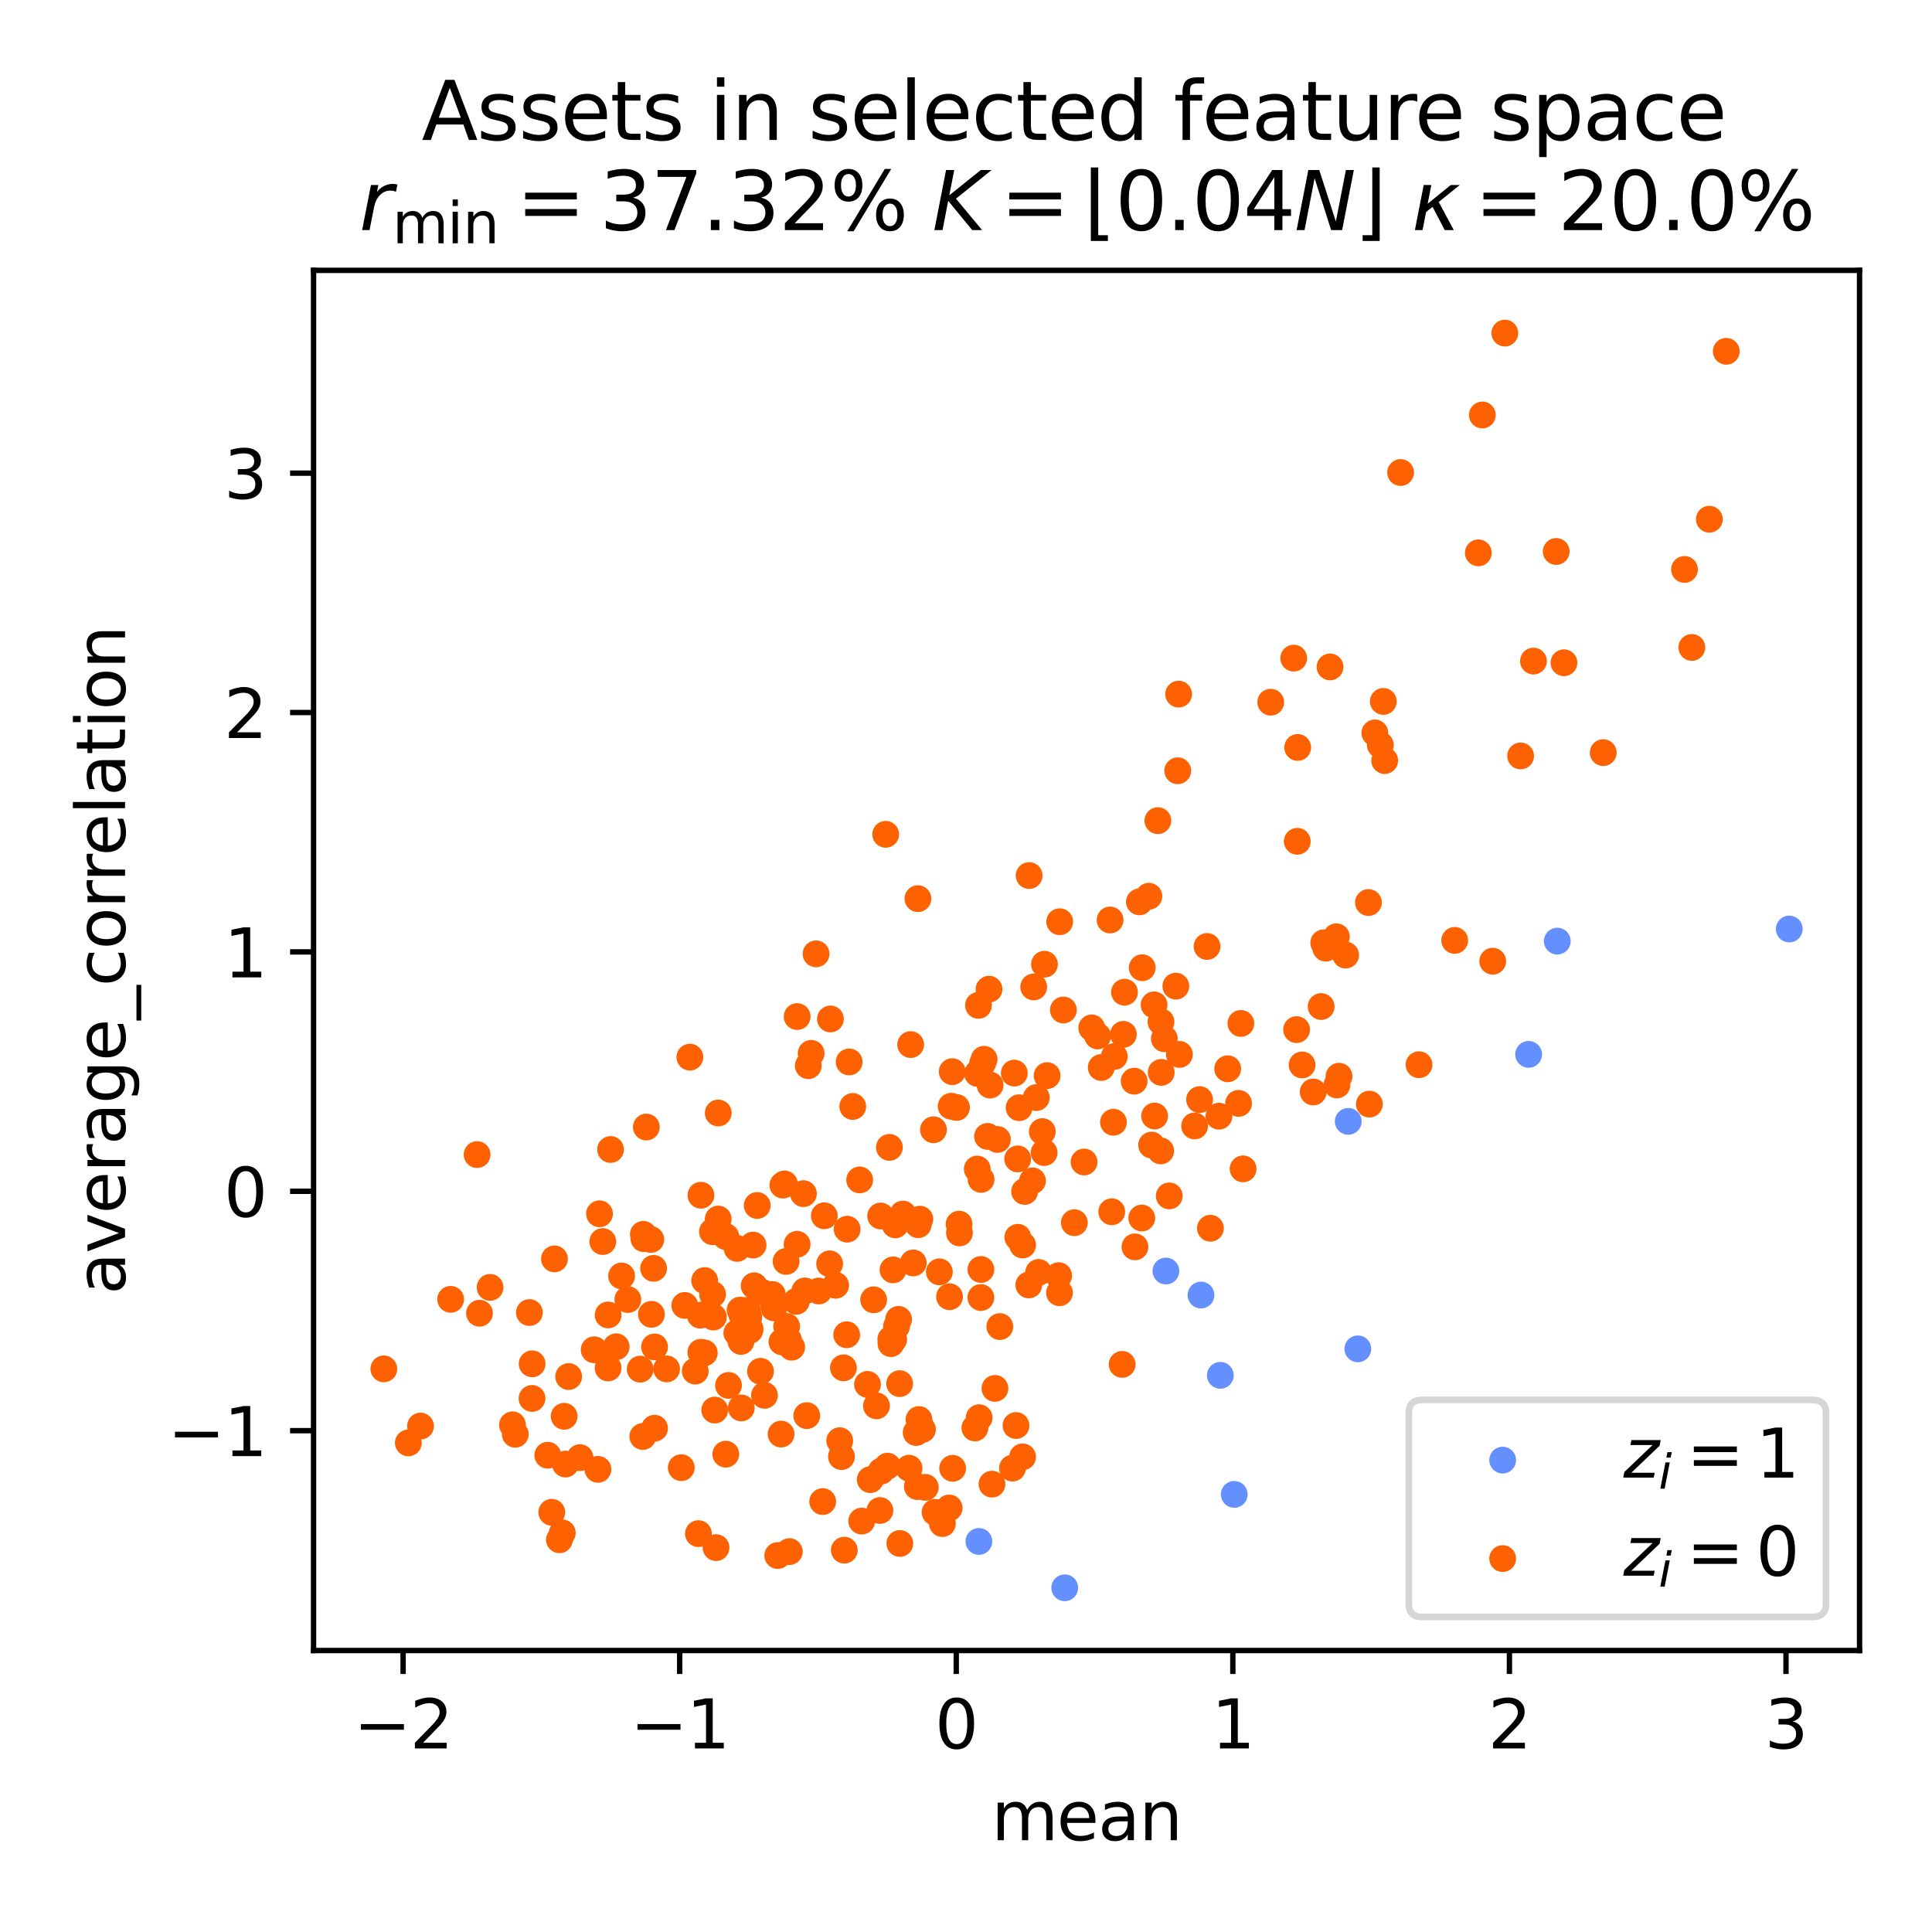 <?xml version="1.0" encoding="utf-8" standalone="no"?>
<!DOCTYPE svg PUBLIC "-//W3C//DTD SVG 1.1//EN"
  "http://www.w3.org/Graphics/SVG/1.1/DTD/svg11.dtd">
<svg xmlns:xlink="http://www.w3.org/1999/xlink" width="288pt" height="288pt" viewBox="0 0 288 288" xmlns="http://www.w3.org/2000/svg" version="1.1">
 <defs>
  <style type="text/css">*{stroke-linejoin: round; stroke-linecap: butt}</style>
 </defs>
 <g id="figure_1">
  <g id="patch_1">
   <path d="M 0 288 
L 288 288 
L 288 0 
L 0 0 
z
" style="fill: #ffffff"/>
  </g>
  <g id="axes_1">
   <g id="patch_2">
    <path d="M 46.741 246.04 
L 277.2 246.04 
L 277.2 40.301 
L 46.741 40.301 
z
" style="fill: #ffffff"/>
   </g>
   <g id="PathCollection_1">
    <defs>
     <path id="C0_0_25b6c1b3dd" d="M 0 1.5 
C 0.398 1.5 0.779 1.342 1.061 1.061 
C 1.342 0.779 1.5 0.398 1.5 -0 
C 1.5 -0.398 1.342 -0.779 1.061 -1.061 
C 0.779 -1.342 0.398 -1.5 0 -1.5 
C -0.398 -1.5 -0.779 -1.342 -1.061 -1.061 
C -1.342 -0.779 -1.5 -0.398 -1.5 0 
C -1.5 0.398 -1.342 0.779 -1.061 1.061 
C -0.779 1.342 -0.398 1.5 0 1.5 
z
"/>
    </defs>
    <g clip-path="url(#pc5da095184)">
     <use xlink:href="#C0_0_25b6c1b3dd" x="227.871" y="157.173" style="fill: #648fff; stroke: #648fff"/>
    </g>
    <g clip-path="url(#pc5da095184)">
     <use xlink:href="#C0_0_25b6c1b3dd" x="266.725" y="138.489" style="fill: #648fff; stroke: #648fff"/>
    </g>
    <g clip-path="url(#pc5da095184)">
     <use xlink:href="#C0_0_25b6c1b3dd" x="202.408" y="201.072" style="fill: #648fff; stroke: #648fff"/>
    </g>
    <g clip-path="url(#pc5da095184)">
     <use xlink:href="#C0_0_25b6c1b3dd" x="200.98" y="167.162" style="fill: #648fff; stroke: #648fff"/>
    </g>
    <g clip-path="url(#pc5da095184)">
     <use xlink:href="#C0_0_25b6c1b3dd" x="173.799" y="189.471" style="fill: #648fff; stroke: #648fff"/>
    </g>
    <g clip-path="url(#pc5da095184)">
     <use xlink:href="#C0_0_25b6c1b3dd" x="183.988" y="222.763" style="fill: #648fff; stroke: #648fff"/>
    </g>
    <g clip-path="url(#pc5da095184)">
     <use xlink:href="#C0_0_25b6c1b3dd" x="232.142" y="140.293" style="fill: #648fff; stroke: #648fff"/>
    </g>
    <g clip-path="url(#pc5da095184)">
     <use xlink:href="#C0_0_25b6c1b3dd" x="181.914" y="205.019" style="fill: #648fff; stroke: #648fff"/>
    </g>
    <g clip-path="url(#pc5da095184)">
     <use xlink:href="#C0_0_25b6c1b3dd" x="179.029" y="193.048" style="fill: #648fff; stroke: #648fff"/>
    </g>
    <g clip-path="url(#pc5da095184)">
     <use xlink:href="#C0_0_25b6c1b3dd" x="145.923" y="229.776" style="fill: #648fff; stroke: #648fff"/>
    </g>
    <g clip-path="url(#pc5da095184)">
     <use xlink:href="#C0_0_25b6c1b3dd" x="158.72" y="236.688" style="fill: #648fff; stroke: #648fff"/>
    </g>
   </g>
   <g id="PathCollection_2">
    <defs>
     <path id="C1_0_796082fded" d="M 0 1.5 
C 0.398 1.5 0.779 1.342 1.061 1.061 
C 1.342 0.779 1.5 0.398 1.5 -0 
C 1.5 -0.398 1.342 -0.779 1.061 -1.061 
C 0.779 -1.342 0.398 -1.5 0 -1.5 
C -0.398 -1.5 -0.779 -1.342 -1.061 -1.061 
C -1.342 -0.779 -1.5 -0.398 -1.5 0 
C -1.5 0.398 -1.342 0.779 -1.061 1.061 
C -0.779 1.342 -0.398 1.5 0 1.5 
z
"/>
    </defs>
    <g clip-path="url(#pc5da095184)">
     <use xlink:href="#C1_0_796082fded" x="195.754" y="162.776" style="fill: #fe6100; stroke: #fe6100"/>
    </g>
    <g clip-path="url(#pc5da095184)">
     <use xlink:href="#C1_0_796082fded" x="155.65" y="171.816" style="fill: #fe6100; stroke: #fe6100"/>
    </g>
    <g clip-path="url(#pc5da095184)">
     <use xlink:href="#C1_0_796082fded" x="171.668" y="170.698" style="fill: #fe6100; stroke: #fe6100"/>
    </g>
    <g clip-path="url(#pc5da095184)">
     <use xlink:href="#C1_0_796082fded" x="206.209" y="104.56" style="fill: #fe6100; stroke: #fe6100"/>
    </g>
    <g clip-path="url(#pc5da095184)">
     <use xlink:href="#C1_0_796082fded" x="113.366" y="204.418" style="fill: #fe6100; stroke: #fe6100"/>
    </g>
    <g clip-path="url(#pc5da095184)">
     <use xlink:href="#C1_0_796082fded" x="151.707" y="172.756" style="fill: #fe6100; stroke: #fe6100"/>
    </g>
    <g clip-path="url(#pc5da095184)">
     <use xlink:href="#C1_0_796082fded" x="175.562" y="114.897" style="fill: #fe6100; stroke: #fe6100"/>
    </g>
    <g clip-path="url(#pc5da095184)">
     <use xlink:href="#C1_0_796082fded" x="122.636" y="223.837" style="fill: #fe6100; stroke: #fe6100"/>
    </g>
    <g clip-path="url(#pc5da095184)">
     <use xlink:href="#C1_0_796082fded" x="197.635" y="141.339" style="fill: #fe6100; stroke: #fe6100"/>
    </g>
    <g clip-path="url(#pc5da095184)">
     <use xlink:href="#C1_0_796082fded" x="154.093" y="147.12" style="fill: #fe6100; stroke: #fe6100"/>
    </g>
    <g clip-path="url(#pc5da095184)">
     <use xlink:href="#C1_0_796082fded" x="136.994" y="211.604" style="fill: #fe6100; stroke: #fe6100"/>
    </g>
    <g clip-path="url(#pc5da095184)">
     <use xlink:href="#C1_0_796082fded" x="146.224" y="189.238" style="fill: #fe6100; stroke: #fe6100"/>
    </g>
    <g clip-path="url(#pc5da095184)">
     <use xlink:href="#C1_0_796082fded" x="146.699" y="157.901" style="fill: #fe6100; stroke: #fe6100"/>
    </g>
    <g clip-path="url(#pc5da095184)">
     <use xlink:href="#C1_0_796082fded" x="104.488" y="178.172" style="fill: #fe6100; stroke: #fe6100"/>
    </g>
    <g clip-path="url(#pc5da095184)">
     <use xlink:href="#C1_0_796082fded" x="192.852" y="98.106" style="fill: #fe6100; stroke: #fe6100"/>
    </g>
    <g clip-path="url(#pc5da095184)">
     <use xlink:href="#C1_0_796082fded" x="220.371" y="82.411" style="fill: #fe6100; stroke: #fe6100"/>
    </g>
    <g clip-path="url(#pc5da095184)">
     <use xlink:href="#C1_0_796082fded" x="126.212" y="198.972" style="fill: #fe6100; stroke: #fe6100"/>
    </g>
    <g clip-path="url(#pc5da095184)">
     <use xlink:href="#C1_0_796082fded" x="104.473" y="201.579" style="fill: #fe6100; stroke: #fe6100"/>
    </g>
    <g clip-path="url(#pc5da095184)">
     <use xlink:href="#C1_0_796082fded" x="130.234" y="193.761" style="fill: #fe6100; stroke: #fe6100"/>
    </g>
    <g clip-path="url(#pc5da095184)">
     <use xlink:href="#C1_0_796082fded" x="82.254" y="225.436" style="fill: #fe6100; stroke: #fe6100"/>
    </g>
    <g clip-path="url(#pc5da095184)">
     <use xlink:href="#C1_0_796082fded" x="113.961" y="207.999" style="fill: #fe6100; stroke: #fe6100"/>
    </g>
    <g clip-path="url(#pc5da095184)">
     <use xlink:href="#C1_0_796082fded" x="147.871" y="221.239" style="fill: #fe6100; stroke: #fe6100"/>
    </g>
    <g clip-path="url(#pc5da095184)">
     <use xlink:href="#C1_0_796082fded" x="111.414" y="195.332" style="fill: #fe6100; stroke: #fe6100"/>
    </g>
    <g clip-path="url(#pc5da095184)">
     <use xlink:href="#C1_0_796082fded" x="117.261" y="197.724" style="fill: #fe6100; stroke: #fe6100"/>
    </g>
    <g clip-path="url(#pc5da095184)">
     <use xlink:href="#C1_0_796082fded" x="153.413" y="130.518" style="fill: #fe6100; stroke: #fe6100"/>
    </g>
    <g clip-path="url(#pc5da095184)">
     <use xlink:href="#C1_0_796082fded" x="155.375" y="168.686" style="fill: #fe6100; stroke: #fe6100"/>
    </g>
    <g clip-path="url(#pc5da095184)">
     <use xlink:href="#C1_0_796082fded" x="82.653" y="187.659" style="fill: #fe6100; stroke: #fe6100"/>
    </g>
    <g clip-path="url(#pc5da095184)">
     <use xlink:href="#C1_0_796082fded" x="120.49" y="158.86" style="fill: #fe6100; stroke: #fe6100"/>
    </g>
    <g clip-path="url(#pc5da095184)">
     <use xlink:href="#C1_0_796082fded" x="145.679" y="174.27" style="fill: #fe6100; stroke: #fe6100"/>
    </g>
    <g clip-path="url(#pc5da095184)">
     <use xlink:href="#C1_0_796082fded" x="152.441" y="185.59" style="fill: #fe6100; stroke: #fe6100"/>
    </g>
    <g clip-path="url(#pc5da095184)">
     <use xlink:href="#C1_0_796082fded" x="151.917" y="165.126" style="fill: #fe6100; stroke: #fe6100"/>
    </g>
    <g clip-path="url(#pc5da095184)">
     <use xlink:href="#C1_0_796082fded" x="102.839" y="157.588" style="fill: #fe6100; stroke: #fe6100"/>
    </g>
    <g clip-path="url(#pc5da095184)">
     <use xlink:href="#C1_0_796082fded" x="83.818" y="228.508" style="fill: #fe6100; stroke: #fe6100"/>
    </g>
    <g clip-path="url(#pc5da095184)">
     <use xlink:href="#C1_0_796082fded" x="193.443" y="111.421" style="fill: #fe6100; stroke: #fe6100"/>
    </g>
    <g clip-path="url(#pc5da095184)">
     <use xlink:href="#C1_0_796082fded" x="67.176" y="193.69" style="fill: #fe6100; stroke: #fe6100"/>
    </g>
    <g clip-path="url(#pc5da095184)">
     <use xlink:href="#C1_0_796082fded" x="172.038" y="149.793" style="fill: #fe6100; stroke: #fe6100"/>
    </g>
    <g clip-path="url(#pc5da095184)">
     <use xlink:href="#C1_0_796082fded" x="91.851" y="200.76" style="fill: #fe6100; stroke: #fe6100"/>
    </g>
    <g clip-path="url(#pc5da095184)">
     <use xlink:href="#C1_0_796082fded" x="112.26" y="185.601" style="fill: #fe6100; stroke: #fe6100"/>
    </g>
    <g clip-path="url(#pc5da095184)">
     <use xlink:href="#C1_0_796082fded" x="154.822" y="189.678" style="fill: #fe6100; stroke: #fe6100"/>
    </g>
    <g clip-path="url(#pc5da095184)">
     <use xlink:href="#C1_0_796082fded" x="132.03" y="124.37" style="fill: #fe6100; stroke: #fe6100"/>
    </g>
    <g clip-path="url(#pc5da095184)">
     <use xlink:href="#C1_0_796082fded" x="141.543" y="193.298" style="fill: #fe6100; stroke: #fe6100"/>
    </g>
    <g clip-path="url(#pc5da095184)">
     <use xlink:href="#C1_0_796082fded" x="170.203" y="181.57" style="fill: #fe6100; stroke: #fe6100"/>
    </g>
    <g clip-path="url(#pc5da095184)">
     <use xlink:href="#C1_0_796082fded" x="112.876" y="179.701" style="fill: #fe6100; stroke: #fe6100"/>
    </g>
    <g clip-path="url(#pc5da095184)">
     <use xlink:href="#C1_0_796082fded" x="108.192" y="184.337" style="fill: #fe6100; stroke: #fe6100"/>
    </g>
    <g clip-path="url(#pc5da095184)">
     <use xlink:href="#C1_0_796082fded" x="86.46" y="217.287" style="fill: #fe6100; stroke: #fe6100"/>
    </g>
    <g clip-path="url(#pc5da095184)">
     <use xlink:href="#C1_0_796082fded" x="153.363" y="191.545" style="fill: #fe6100; stroke: #fe6100"/>
    </g>
    <g clip-path="url(#pc5da095184)">
     <use xlink:href="#C1_0_796082fded" x="151.722" y="184.441" style="fill: #fe6100; stroke: #fe6100"/>
    </g>
    <g clip-path="url(#pc5da095184)">
     <use xlink:href="#C1_0_796082fded" x="119.978" y="192.436" style="fill: #fe6100; stroke: #fe6100"/>
    </g>
    <g clip-path="url(#pc5da095184)">
     <use xlink:href="#C1_0_796082fded" x="151.202" y="159.964" style="fill: #fe6100; stroke: #fe6100"/>
    </g>
    <g clip-path="url(#pc5da095184)">
     <use xlink:href="#C1_0_796082fded" x="103.64" y="204.385" style="fill: #fe6100; stroke: #fe6100"/>
    </g>
    <g clip-path="url(#pc5da095184)">
     <use xlink:href="#C1_0_796082fded" x="169.187" y="185.868" style="fill: #fe6100; stroke: #fe6100"/>
    </g>
    <g clip-path="url(#pc5da095184)">
     <use xlink:href="#C1_0_796082fded" x="146.476" y="158.495" style="fill: #fe6100; stroke: #fe6100"/>
    </g>
    <g clip-path="url(#pc5da095184)">
     <use xlink:href="#C1_0_796082fded" x="88.572" y="201.209" style="fill: #fe6100; stroke: #fe6100"/>
    </g>
    <g clip-path="url(#pc5da095184)">
     <use xlink:href="#C1_0_796082fded" x="139.39" y="225.442" style="fill: #fe6100; stroke: #fe6100"/>
    </g>
    <g clip-path="url(#pc5da095184)">
     <use xlink:href="#C1_0_796082fded" x="108.598" y="206.52" style="fill: #fe6100; stroke: #fe6100"/>
    </g>
    <g clip-path="url(#pc5da095184)">
     <use xlink:href="#C1_0_796082fded" x="145.96" y="211.333" style="fill: #fe6100; stroke: #fe6100"/>
    </g>
    <g clip-path="url(#pc5da095184)">
     <use xlink:href="#C1_0_796082fded" x="189.425" y="104.676" style="fill: #fe6100; stroke: #fe6100"/>
    </g>
    <g clip-path="url(#pc5da095184)">
     <use xlink:href="#C1_0_796082fded" x="79.309" y="208.46" style="fill: #fe6100; stroke: #fe6100"/>
    </g>
    <g clip-path="url(#pc5da095184)">
     <use xlink:href="#C1_0_796082fded" x="126.281" y="183.232" style="fill: #fe6100; stroke: #fe6100"/>
    </g>
    <g clip-path="url(#pc5da095184)">
     <use xlink:href="#C1_0_796082fded" x="254.81" y="77.401" style="fill: #fe6100; stroke: #fe6100"/>
    </g>
    <g clip-path="url(#pc5da095184)">
     <use xlink:href="#C1_0_796082fded" x="110.591" y="196.003" style="fill: #fe6100; stroke: #fe6100"/>
    </g>
    <g clip-path="url(#pc5da095184)">
     <use xlink:href="#C1_0_796082fded" x="193.277" y="153.485" style="fill: #fe6100; stroke: #fe6100"/>
    </g>
    <g clip-path="url(#pc5da095184)">
     <use xlink:href="#C1_0_796082fded" x="102.077" y="194.599" style="fill: #fe6100; stroke: #fe6100"/>
    </g>
    <g clip-path="url(#pc5da095184)">
     <use xlink:href="#C1_0_796082fded" x="115.937" y="231.881" style="fill: #fe6100; stroke: #fe6100"/>
    </g>
    <g clip-path="url(#pc5da095184)">
     <use xlink:href="#C1_0_796082fded" x="142.009" y="218.879" style="fill: #fe6100; stroke: #fe6100"/>
    </g>
    <g clip-path="url(#pc5da095184)">
     <use xlink:href="#C1_0_796082fded" x="106.204" y="183.606" style="fill: #fe6100; stroke: #fe6100"/>
    </g>
    <g clip-path="url(#pc5da095184)">
     <use xlink:href="#C1_0_796082fded" x="89.854" y="185.075" style="fill: #fe6100; stroke: #fe6100"/>
    </g>
    <g clip-path="url(#pc5da095184)">
     <use xlink:href="#C1_0_796082fded" x="78.92" y="195.658" style="fill: #fe6100; stroke: #fe6100"/>
    </g>
    <g clip-path="url(#pc5da095184)">
     <use xlink:href="#C1_0_796082fded" x="162.745" y="153.226" style="fill: #fe6100; stroke: #fe6100"/>
    </g>
    <g clip-path="url(#pc5da095184)">
     <use xlink:href="#C1_0_796082fded" x="116.7" y="176.66" style="fill: #fe6100; stroke: #fe6100"/>
    </g>
    <g clip-path="url(#pc5da095184)">
     <use xlink:href="#C1_0_796082fded" x="146.214" y="193.422" style="fill: #fe6100; stroke: #fe6100"/>
    </g>
    <g clip-path="url(#pc5da095184)">
     <use xlink:href="#C1_0_796082fded" x="143.026" y="183.791" style="fill: #fe6100; stroke: #fe6100"/>
    </g>
    <g clip-path="url(#pc5da095184)">
     <use xlink:href="#C1_0_796082fded" x="135.508" y="218.865" style="fill: #fe6100; stroke: #fe6100"/>
    </g>
    <g clip-path="url(#pc5da095184)">
     <use xlink:href="#C1_0_796082fded" x="137.935" y="221.719" style="fill: #fe6100; stroke: #fe6100"/>
    </g>
    <g clip-path="url(#pc5da095184)">
     <use xlink:href="#C1_0_796082fded" x="175.697" y="103.471" style="fill: #fe6100; stroke: #fe6100"/>
    </g>
    <g clip-path="url(#pc5da095184)">
     <use xlink:href="#C1_0_796082fded" x="151.455" y="212.501" style="fill: #fe6100; stroke: #fe6100"/>
    </g>
    <g clip-path="url(#pc5da095184)">
     <use xlink:href="#C1_0_796082fded" x="97.432" y="189.071" style="fill: #fe6100; stroke: #fe6100"/>
    </g>
    <g clip-path="url(#pc5da095184)">
     <use xlink:href="#C1_0_796082fded" x="125.436" y="217.132" style="fill: #fe6100; stroke: #fe6100"/>
    </g>
    <g clip-path="url(#pc5da095184)">
     <use xlink:href="#C1_0_796082fded" x="76.813" y="213.798" style="fill: #fe6100; stroke: #fe6100"/>
    </g>
    <g clip-path="url(#pc5da095184)">
     <use xlink:href="#C1_0_796082fded" x="123.673" y="188.395" style="fill: #fe6100; stroke: #fe6100"/>
    </g>
    <g clip-path="url(#pc5da095184)">
     <use xlink:href="#C1_0_796082fded" x="122.048" y="192.452" style="fill: #fe6100; stroke: #fe6100"/>
    </g>
    <g clip-path="url(#pc5da095184)">
     <use xlink:href="#C1_0_796082fded" x="137.508" y="213.081" style="fill: #fe6100; stroke: #fe6100"/>
    </g>
    <g clip-path="url(#pc5da095184)">
     <use xlink:href="#C1_0_796082fded" x="118.016" y="200.823" style="fill: #fe6100; stroke: #fe6100"/>
    </g>
    <g clip-path="url(#pc5da095184)">
     <use xlink:href="#C1_0_796082fded" x="140.481" y="227.118" style="fill: #fe6100; stroke: #fe6100"/>
    </g>
    <g clip-path="url(#pc5da095184)">
     <use xlink:href="#C1_0_796082fded" x="163.624" y="154.433" style="fill: #fe6100; stroke: #fe6100"/>
    </g>
    <g clip-path="url(#pc5da095184)">
     <use xlink:href="#C1_0_796082fded" x="173.1" y="159.86" style="fill: #fe6100; stroke: #fe6100"/>
    </g>
    <g clip-path="url(#pc5da095184)">
     <use xlink:href="#C1_0_796082fded" x="167.626" y="147.906" style="fill: #fe6100; stroke: #fe6100"/>
    </g>
    <g clip-path="url(#pc5da095184)">
     <use xlink:href="#C1_0_796082fded" x="169.064" y="161.17" style="fill: #fe6100; stroke: #fe6100"/>
    </g>
    <g clip-path="url(#pc5da095184)">
     <use xlink:href="#C1_0_796082fded" x="173.066" y="152.32" style="fill: #fe6100; stroke: #fe6100"/>
    </g>
    <g clip-path="url(#pc5da095184)">
     <use xlink:href="#C1_0_796082fded" x="62.686" y="212.581" style="fill: #fe6100; stroke: #fe6100"/>
    </g>
    <g clip-path="url(#pc5da095184)">
     <use xlink:href="#C1_0_796082fded" x="157.937" y="192.711" style="fill: #fe6100; stroke: #fe6100"/>
    </g>
    <g clip-path="url(#pc5da095184)">
     <use xlink:href="#C1_0_796082fded" x="170.272" y="144.258" style="fill: #fe6100; stroke: #fe6100"/>
    </g>
    <g clip-path="url(#pc5da095184)">
     <use xlink:href="#C1_0_796082fded" x="158.515" y="150.558" style="fill: #fe6100; stroke: #fe6100"/>
    </g>
    <g clip-path="url(#pc5da095184)">
     <use xlink:href="#C1_0_796082fded" x="206.414" y="113.376" style="fill: #fe6100; stroke: #fe6100"/>
    </g>
    <g clip-path="url(#pc5da095184)">
     <use xlink:href="#C1_0_796082fded" x="145.325" y="212.861" style="fill: #fe6100; stroke: #fe6100"/>
    </g>
    <g clip-path="url(#pc5da095184)">
     <use xlink:href="#C1_0_796082fded" x="178.819" y="163.916" style="fill: #fe6100; stroke: #fe6100"/>
    </g>
    <g clip-path="url(#pc5da095184)">
     <use xlink:href="#C1_0_796082fded" x="125.73" y="203.899" style="fill: #fe6100; stroke: #fe6100"/>
    </g>
    <g clip-path="url(#pc5da095184)">
     <use xlink:href="#C1_0_796082fded" x="238.988" y="112.195" style="fill: #fe6100; stroke: #fe6100"/>
    </g>
    <g clip-path="url(#pc5da095184)">
     <use xlink:href="#C1_0_796082fded" x="97.574" y="200.782" style="fill: #fe6100; stroke: #fe6100"/>
    </g>
    <g clip-path="url(#pc5da095184)">
     <use xlink:href="#C1_0_796082fded" x="110.326" y="195.296" style="fill: #fe6100; stroke: #fe6100"/>
    </g>
    <g clip-path="url(#pc5da095184)">
     <use xlink:href="#C1_0_796082fded" x="89.364" y="180.937" style="fill: #fe6100; stroke: #fe6100"/>
    </g>
    <g clip-path="url(#pc5da095184)">
     <use xlink:href="#C1_0_796082fded" x="137.124" y="181.737" style="fill: #fe6100; stroke: #fe6100"/>
    </g>
    <g clip-path="url(#pc5da095184)">
     <use xlink:href="#C1_0_796082fded" x="127.119" y="164.939" style="fill: #fe6100; stroke: #fe6100"/>
    </g>
    <g clip-path="url(#pc5da095184)">
     <use xlink:href="#C1_0_796082fded" x="233.135" y="98.796" style="fill: #fe6100; stroke: #fe6100"/>
    </g>
    <g clip-path="url(#pc5da095184)">
     <use xlink:href="#C1_0_796082fded" x="200.593" y="142.371" style="fill: #fe6100; stroke: #fe6100"/>
    </g>
    <g clip-path="url(#pc5da095184)">
     <use xlink:href="#C1_0_796082fded" x="81.656" y="216.93" style="fill: #fe6100; stroke: #fe6100"/>
    </g>
    <g clip-path="url(#pc5da095184)">
     <use xlink:href="#C1_0_796082fded" x="147.592" y="161.752" style="fill: #fe6100; stroke: #fe6100"/>
    </g>
    <g clip-path="url(#pc5da095184)">
     <use xlink:href="#C1_0_796082fded" x="91.013" y="171.352" style="fill: #fe6100; stroke: #fe6100"/>
    </g>
    <g clip-path="url(#pc5da095184)">
     <use xlink:href="#C1_0_796082fded" x="136.877" y="182.564" style="fill: #fe6100; stroke: #fe6100"/>
    </g>
    <g clip-path="url(#pc5da095184)">
     <use xlink:href="#C1_0_796082fded" x="130.654" y="209.57" style="fill: #fe6100; stroke: #fe6100"/>
    </g>
    <g clip-path="url(#pc5da095184)">
     <use xlink:href="#C1_0_796082fded" x="97.106" y="195.926" style="fill: #fe6100; stroke: #fe6100"/>
    </g>
    <g clip-path="url(#pc5da095184)">
     <use xlink:href="#C1_0_796082fded" x="110.457" y="199.963" style="fill: #fe6100; stroke: #fe6100"/>
    </g>
    <g clip-path="url(#pc5da095184)">
     <use xlink:href="#C1_0_796082fded" x="115.354" y="194.961" style="fill: #fe6100; stroke: #fe6100"/>
    </g>
    <g clip-path="url(#pc5da095184)">
     <use xlink:href="#C1_0_796082fded" x="216.85" y="140.182" style="fill: #fe6100; stroke: #fe6100"/>
    </g>
    <g clip-path="url(#pc5da095184)">
     <use xlink:href="#C1_0_796082fded" x="141.49" y="224.79" style="fill: #fe6100; stroke: #fe6100"/>
    </g>
    <g clip-path="url(#pc5da095184)">
     <use xlink:href="#C1_0_796082fded" x="222.516" y="143.285" style="fill: #fe6100; stroke: #fe6100"/>
    </g>
    <g clip-path="url(#pc5da095184)">
     <use xlink:href="#C1_0_796082fded" x="132.81" y="200.292" style="fill: #fe6100; stroke: #fe6100"/>
    </g>
    <g clip-path="url(#pc5da095184)">
     <use xlink:href="#C1_0_796082fded" x="167.457" y="154.192" style="fill: #fe6100; stroke: #fe6100"/>
    </g>
    <g clip-path="url(#pc5da095184)">
     <use xlink:href="#C1_0_796082fded" x="199.209" y="139.641" style="fill: #fe6100; stroke: #fe6100"/>
    </g>
    <g clip-path="url(#pc5da095184)">
     <use xlink:href="#C1_0_796082fded" x="224.322" y="49.653" style="fill: #fe6100; stroke: #fe6100"/>
    </g>
    <g clip-path="url(#pc5da095184)">
     <use xlink:href="#C1_0_796082fded" x="118.819" y="185.486" style="fill: #fe6100; stroke: #fe6100"/>
    </g>
    <g clip-path="url(#pc5da095184)">
     <use xlink:href="#C1_0_796082fded" x="199.289" y="161.73" style="fill: #fe6100; stroke: #fe6100"/>
    </g>
    <g clip-path="url(#pc5da095184)">
     <use xlink:href="#C1_0_796082fded" x="128.15" y="175.891" style="fill: #fe6100; stroke: #fe6100"/>
    </g>
    <g clip-path="url(#pc5da095184)">
     <use xlink:href="#C1_0_796082fded" x="131.277" y="181.269" style="fill: #fe6100; stroke: #fe6100"/>
    </g>
    <g clip-path="url(#pc5da095184)">
     <use xlink:href="#C1_0_796082fded" x="116.432" y="213.773" style="fill: #fe6100; stroke: #fe6100"/>
    </g>
    <g clip-path="url(#pc5da095184)">
     <use xlink:href="#C1_0_796082fded" x="172.119" y="166.364" style="fill: #fe6100; stroke: #fe6100"/>
    </g>
    <g clip-path="url(#pc5da095184)">
     <use xlink:href="#C1_0_796082fded" x="146.245" y="175.809" style="fill: #fe6100; stroke: #fe6100"/>
    </g>
    <g clip-path="url(#pc5da095184)">
     <use xlink:href="#C1_0_796082fded" x="172.599" y="122.332" style="fill: #fe6100; stroke: #fe6100"/>
    </g>
    <g clip-path="url(#pc5da095184)">
     <use xlink:href="#C1_0_796082fded" x="111.62" y="196.368" style="fill: #fe6100; stroke: #fe6100"/>
    </g>
    <g clip-path="url(#pc5da095184)">
     <use xlink:href="#C1_0_796082fded" x="157.969" y="137.4" style="fill: #fe6100; stroke: #fe6100"/>
    </g>
    <g clip-path="url(#pc5da095184)">
     <use xlink:href="#C1_0_796082fded" x="123.79" y="151.895" style="fill: #fe6100; stroke: #fe6100"/>
    </g>
    <g clip-path="url(#pc5da095184)">
     <use xlink:href="#C1_0_796082fded" x="208.786" y="70.437" style="fill: #fe6100; stroke: #fe6100"/>
    </g>
    <g clip-path="url(#pc5da095184)">
     <use xlink:href="#C1_0_796082fded" x="153.91" y="176.026" style="fill: #fe6100; stroke: #fe6100"/>
    </g>
    <g clip-path="url(#pc5da095184)">
     <use xlink:href="#C1_0_796082fded" x="116.94" y="176.485" style="fill: #fe6100; stroke: #fe6100"/>
    </g>
    <g clip-path="url(#pc5da095184)">
     <use xlink:href="#C1_0_796082fded" x="173.022" y="171.562" style="fill: #fe6100; stroke: #fe6100"/>
    </g>
    <g clip-path="url(#pc5da095184)">
     <use xlink:href="#C1_0_796082fded" x="194.1" y="158.751" style="fill: #fe6100; stroke: #fe6100"/>
    </g>
    <g clip-path="url(#pc5da095184)">
     <use xlink:href="#C1_0_796082fded" x="133.637" y="197.74" style="fill: #fe6100; stroke: #fe6100"/>
    </g>
    <g clip-path="url(#pc5da095184)">
     <use xlink:href="#C1_0_796082fded" x="105.043" y="190.893" style="fill: #fe6100; stroke: #fe6100"/>
    </g>
    <g clip-path="url(#pc5da095184)">
     <use xlink:href="#C1_0_796082fded" x="147.432" y="147.458" style="fill: #fe6100; stroke: #fe6100"/>
    </g>
    <g clip-path="url(#pc5da095184)">
     <use xlink:href="#C1_0_796082fded" x="95.901" y="183.999" style="fill: #fe6100; stroke: #fe6100"/>
    </g>
    <g clip-path="url(#pc5da095184)">
     <use xlink:href="#C1_0_796082fded" x="175.28" y="147.002" style="fill: #fe6100; stroke: #fe6100"/>
    </g>
    <g clip-path="url(#pc5da095184)">
     <use xlink:href="#C1_0_796082fded" x="84.296" y="218.243" style="fill: #fe6100; stroke: #fe6100"/>
    </g>
    <g clip-path="url(#pc5da095184)">
     <use xlink:href="#C1_0_796082fded" x="124.569" y="191.595" style="fill: #fe6100; stroke: #fe6100"/>
    </g>
    <g clip-path="url(#pc5da095184)">
     <use xlink:href="#C1_0_796082fded" x="226.677" y="112.684" style="fill: #fe6100; stroke: #fe6100"/>
    </g>
    <g clip-path="url(#pc5da095184)">
     <use xlink:href="#C1_0_796082fded" x="111.74" y="198.333" style="fill: #fe6100; stroke: #fe6100"/>
    </g>
    <g clip-path="url(#pc5da095184)">
     <use xlink:href="#C1_0_796082fded" x="136.833" y="133.962" style="fill: #fe6100; stroke: #fe6100"/>
    </g>
    <g clip-path="url(#pc5da095184)">
     <use xlink:href="#C1_0_796082fded" x="165.48" y="137.142" style="fill: #fe6100; stroke: #fe6100"/>
    </g>
    <g clip-path="url(#pc5da095184)">
     <use xlink:href="#C1_0_796082fded" x="136.137" y="188.262" style="fill: #fe6100; stroke: #fe6100"/>
    </g>
    <g clip-path="url(#pc5da095184)">
     <use xlink:href="#C1_0_796082fded" x="142.973" y="182.479" style="fill: #fe6100; stroke: #fe6100"/>
    </g>
    <g clip-path="url(#pc5da095184)">
     <use xlink:href="#C1_0_796082fded" x="57.217" y="204.056" style="fill: #fe6100; stroke: #fe6100"/>
    </g>
    <g clip-path="url(#pc5da095184)">
     <use xlink:href="#C1_0_796082fded" x="132.582" y="171.038" style="fill: #fe6100; stroke: #fe6100"/>
    </g>
    <g clip-path="url(#pc5da095184)">
     <use xlink:href="#C1_0_796082fded" x="174.3" y="178.272" style="fill: #fe6100; stroke: #fe6100"/>
    </g>
    <g clip-path="url(#pc5da095184)">
     <use xlink:href="#C1_0_796082fded" x="205.765" y="111.054" style="fill: #fe6100; stroke: #fe6100"/>
    </g>
    <g clip-path="url(#pc5da095184)">
     <use xlink:href="#C1_0_796082fded" x="184.976" y="152.561" style="fill: #fe6100; stroke: #fe6100"/>
    </g>
    <g clip-path="url(#pc5da095184)">
     <use xlink:href="#C1_0_796082fded" x="139.151" y="168.411" style="fill: #fe6100; stroke: #fe6100"/>
    </g>
    <g clip-path="url(#pc5da095184)">
     <use xlink:href="#C1_0_796082fded" x="104.989" y="201.673" style="fill: #fe6100; stroke: #fe6100"/>
    </g>
    <g clip-path="url(#pc5da095184)">
     <use xlink:href="#C1_0_796082fded" x="165.724" y="180.636" style="fill: #fe6100; stroke: #fe6100"/>
    </g>
    <g clip-path="url(#pc5da095184)">
     <use xlink:href="#C1_0_796082fded" x="154.483" y="163.613" style="fill: #fe6100; stroke: #fe6100"/>
    </g>
    <g clip-path="url(#pc5da095184)">
     <use xlink:href="#C1_0_796082fded" x="109.839" y="198.698" style="fill: #fe6100; stroke: #fe6100"/>
    </g>
    <g clip-path="url(#pc5da095184)">
     <use xlink:href="#C1_0_796082fded" x="203.991" y="134.538" style="fill: #fe6100; stroke: #fe6100"/>
    </g>
    <g clip-path="url(#pc5da095184)">
     <use xlink:href="#C1_0_796082fded" x="156.087" y="160.342" style="fill: #fe6100; stroke: #fe6100"/>
    </g>
    <g clip-path="url(#pc5da095184)">
     <use xlink:href="#C1_0_796082fded" x="134.108" y="206.253" style="fill: #fe6100; stroke: #fe6100"/>
    </g>
    <g clip-path="url(#pc5da095184)">
     <use xlink:href="#C1_0_796082fded" x="95.984" y="184.645" style="fill: #fe6100; stroke: #fe6100"/>
    </g>
    <g clip-path="url(#pc5da095184)">
     <use xlink:href="#C1_0_796082fded" x="165.98" y="167.292" style="fill: #fe6100; stroke: #fe6100"/>
    </g>
    <g clip-path="url(#pc5da095184)">
     <use xlink:href="#C1_0_796082fded" x="251.105" y="84.883" style="fill: #fe6100; stroke: #fe6100"/>
    </g>
    <g clip-path="url(#pc5da095184)">
     <use xlink:href="#C1_0_796082fded" x="106.545" y="210.194" style="fill: #fe6100; stroke: #fe6100"/>
    </g>
    <g clip-path="url(#pc5da095184)">
     <use xlink:href="#C1_0_796082fded" x="71.119" y="172.112" style="fill: #fe6100; stroke: #fe6100"/>
    </g>
    <g clip-path="url(#pc5da095184)">
     <use xlink:href="#C1_0_796082fded" x="92.662" y="190.205" style="fill: #fe6100; stroke: #fe6100"/>
    </g>
    <g clip-path="url(#pc5da095184)">
     <use xlink:href="#C1_0_796082fded" x="131.349" y="219.299" style="fill: #fe6100; stroke: #fe6100"/>
    </g>
    <g clip-path="url(#pc5da095184)">
     <use xlink:href="#C1_0_796082fded" x="83.393" y="229.528" style="fill: #fe6100; stroke: #fe6100"/>
    </g>
    <g clip-path="url(#pc5da095184)">
     <use xlink:href="#C1_0_796082fded" x="125.174" y="214.764" style="fill: #fe6100; stroke: #fe6100"/>
    </g>
    <g clip-path="url(#pc5da095184)">
     <use xlink:href="#C1_0_796082fded" x="134.138" y="230.082" style="fill: #fe6100; stroke: #fe6100"/>
    </g>
    <g clip-path="url(#pc5da095184)">
     <use xlink:href="#C1_0_796082fded" x="118.704" y="193.992" style="fill: #fe6100; stroke: #fe6100"/>
    </g>
    <g clip-path="url(#pc5da095184)">
     <use xlink:href="#C1_0_796082fded" x="95.821" y="214.135" style="fill: #fe6100; stroke: #fe6100"/>
    </g>
    <g clip-path="url(#pc5da095184)">
     <use xlink:href="#C1_0_796082fded" x="97.573" y="212.903" style="fill: #fe6100; stroke: #fe6100"/>
    </g>
    <g clip-path="url(#pc5da095184)">
     <use xlink:href="#C1_0_796082fded" x="122.879" y="181.235" style="fill: #fe6100; stroke: #fe6100"/>
    </g>
    <g clip-path="url(#pc5da095184)">
     <use xlink:href="#C1_0_796082fded" x="171.265" y="133.598" style="fill: #fe6100; stroke: #fe6100"/>
    </g>
    <g clip-path="url(#pc5da095184)">
     <use xlink:href="#C1_0_796082fded" x="112.422" y="191.669" style="fill: #fe6100; stroke: #fe6100"/>
    </g>
    <g clip-path="url(#pc5da095184)">
     <use xlink:href="#C1_0_796082fded" x="211.533" y="158.717" style="fill: #fe6100; stroke: #fe6100"/>
    </g>
    <g clip-path="url(#pc5da095184)">
     <use xlink:href="#C1_0_796082fded" x="106.222" y="192.944" style="fill: #fe6100; stroke: #fe6100"/>
    </g>
    <g clip-path="url(#pc5da095184)">
     <use xlink:href="#C1_0_796082fded" x="152.737" y="177.607" style="fill: #fe6100; stroke: #fe6100"/>
    </g>
    <g clip-path="url(#pc5da095184)">
     <use xlink:href="#C1_0_796082fded" x="101.555" y="218.784" style="fill: #fe6100; stroke: #fe6100"/>
    </g>
    <g clip-path="url(#pc5da095184)">
     <use xlink:href="#C1_0_796082fded" x="204.127" y="164.587" style="fill: #fe6100; stroke: #fe6100"/>
    </g>
    <g clip-path="url(#pc5da095184)">
     <use xlink:href="#C1_0_796082fded" x="99.369" y="204.061" style="fill: #fe6100; stroke: #fe6100"/>
    </g>
    <g clip-path="url(#pc5da095184)">
     <use xlink:href="#C1_0_796082fded" x="133.953" y="196.679" style="fill: #fe6100; stroke: #fe6100"/>
    </g>
    <g clip-path="url(#pc5da095184)">
     <use xlink:href="#C1_0_796082fded" x="84.095" y="211.125" style="fill: #fe6100; stroke: #fe6100"/>
    </g>
    <g clip-path="url(#pc5da095184)">
     <use xlink:href="#C1_0_796082fded" x="166.102" y="157.496" style="fill: #fe6100; stroke: #fe6100"/>
    </g>
    <g clip-path="url(#pc5da095184)">
     <use xlink:href="#C1_0_796082fded" x="252.199" y="96.514" style="fill: #fe6100; stroke: #fe6100"/>
    </g>
    <g clip-path="url(#pc5da095184)">
     <use xlink:href="#C1_0_796082fded" x="199.609" y="160.433" style="fill: #fe6100; stroke: #fe6100"/>
    </g>
    <g clip-path="url(#pc5da095184)">
     <use xlink:href="#C1_0_796082fded" x="76.395" y="212.402" style="fill: #fe6100; stroke: #fe6100"/>
    </g>
    <g clip-path="url(#pc5da095184)">
     <use xlink:href="#C1_0_796082fded" x="173.564" y="154.834" style="fill: #fe6100; stroke: #fe6100"/>
    </g>
    <g clip-path="url(#pc5da095184)">
     <use xlink:href="#C1_0_796082fded" x="181.71" y="166.386" style="fill: #fe6100; stroke: #fe6100"/>
    </g>
    <g clip-path="url(#pc5da095184)">
     <use xlink:href="#C1_0_796082fded" x="107.071" y="165.911" style="fill: #fe6100; stroke: #fe6100"/>
    </g>
    <g clip-path="url(#pc5da095184)">
     <use xlink:href="#C1_0_796082fded" x="128.455" y="226.743" style="fill: #fe6100; stroke: #fe6100"/>
    </g>
    <g clip-path="url(#pc5da095184)">
     <use xlink:href="#C1_0_796082fded" x="113.564" y="192.632" style="fill: #fe6100; stroke: #fe6100"/>
    </g>
    <g clip-path="url(#pc5da095184)">
     <use xlink:href="#C1_0_796082fded" x="160.149" y="182.265" style="fill: #fe6100; stroke: #fe6100"/>
    </g>
    <g clip-path="url(#pc5da095184)">
     <use xlink:href="#C1_0_796082fded" x="106.738" y="230.701" style="fill: #fe6100; stroke: #fe6100"/>
    </g>
    <g clip-path="url(#pc5da095184)">
     <use xlink:href="#C1_0_796082fded" x="150.931" y="218.848" style="fill: #fe6100; stroke: #fe6100"/>
    </g>
    <g clip-path="url(#pc5da095184)">
     <use xlink:href="#C1_0_796082fded" x="90.648" y="203.919" style="fill: #fe6100; stroke: #fe6100"/>
    </g>
    <g clip-path="url(#pc5da095184)">
     <use xlink:href="#C1_0_796082fded" x="147.21" y="169.402" style="fill: #fe6100; stroke: #fe6100"/>
    </g>
    <g clip-path="url(#pc5da095184)">
     <use xlink:href="#C1_0_796082fded" x="179.931" y="141.088" style="fill: #fe6100; stroke: #fe6100"/>
    </g>
    <g clip-path="url(#pc5da095184)">
     <use xlink:href="#C1_0_796082fded" x="148.683" y="169.855" style="fill: #fe6100; stroke: #fe6100"/>
    </g>
    <g clip-path="url(#pc5da095184)">
     <use xlink:href="#C1_0_796082fded" x="196.942" y="150.041" style="fill: #fe6100; stroke: #fe6100"/>
    </g>
    <g clip-path="url(#pc5da095184)">
     <use xlink:href="#C1_0_796082fded" x="106.341" y="196.329" style="fill: #fe6100; stroke: #fe6100"/>
    </g>
    <g clip-path="url(#pc5da095184)">
     <use xlink:href="#C1_0_796082fded" x="145.718" y="160.016" style="fill: #fe6100; stroke: #fe6100"/>
    </g>
    <g clip-path="url(#pc5da095184)">
     <use xlink:href="#C1_0_796082fded" x="135.75" y="155.713" style="fill: #fe6100; stroke: #fe6100"/>
    </g>
    <g clip-path="url(#pc5da095184)">
     <use xlink:href="#C1_0_796082fded" x="117.665" y="231.297" style="fill: #fe6100; stroke: #fe6100"/>
    </g>
    <g clip-path="url(#pc5da095184)">
     <use xlink:href="#C1_0_796082fded" x="119.766" y="177.936" style="fill: #fe6100; stroke: #fe6100"/>
    </g>
    <g clip-path="url(#pc5da095184)">
     <use xlink:href="#C1_0_796082fded" x="152.435" y="217.172" style="fill: #fe6100; stroke: #fe6100"/>
    </g>
    <g clip-path="url(#pc5da095184)">
     <use xlink:href="#C1_0_796082fded" x="84.769" y="205.198" style="fill: #fe6100; stroke: #fe6100"/>
    </g>
    <g clip-path="url(#pc5da095184)">
     <use xlink:href="#C1_0_796082fded" x="120.918" y="157.022" style="fill: #fe6100; stroke: #fe6100"/>
    </g>
    <g clip-path="url(#pc5da095184)">
     <use xlink:href="#C1_0_796082fded" x="60.87" y="215.086" style="fill: #fe6100; stroke: #fe6100"/>
    </g>
    <g clip-path="url(#pc5da095184)">
     <use xlink:href="#C1_0_796082fded" x="126.58" y="158.3" style="fill: #fe6100; stroke: #fe6100"/>
    </g>
    <g clip-path="url(#pc5da095184)">
     <use xlink:href="#C1_0_796082fded" x="104.395" y="196.052" style="fill: #fe6100; stroke: #fe6100"/>
    </g>
    <g clip-path="url(#pc5da095184)">
     <use xlink:href="#C1_0_796082fded" x="184.631" y="164.479" style="fill: #fe6100; stroke: #fe6100"/>
    </g>
    <g clip-path="url(#pc5da095184)">
     <use xlink:href="#C1_0_796082fded" x="111.813" y="198.135" style="fill: #fe6100; stroke: #fe6100"/>
    </g>
    <g clip-path="url(#pc5da095184)">
     <use xlink:href="#C1_0_796082fded" x="107.062" y="181.724" style="fill: #fe6100; stroke: #fe6100"/>
    </g>
    <g clip-path="url(#pc5da095184)">
     <use xlink:href="#C1_0_796082fded" x="71.477" y="195.761" style="fill: #fe6100; stroke: #fe6100"/>
    </g>
    <g clip-path="url(#pc5da095184)">
     <use xlink:href="#C1_0_796082fded" x="96.35" y="168.008" style="fill: #fe6100; stroke: #fe6100"/>
    </g>
    <g clip-path="url(#pc5da095184)">
     <use xlink:href="#C1_0_796082fded" x="108.193" y="216.769" style="fill: #fe6100; stroke: #fe6100"/>
    </g>
    <g clip-path="url(#pc5da095184)">
     <use xlink:href="#C1_0_796082fded" x="133.452" y="182.589" style="fill: #fe6100; stroke: #fe6100"/>
    </g>
    <g clip-path="url(#pc5da095184)">
     <use xlink:href="#C1_0_796082fded" x="257.332" y="52.367" style="fill: #fe6100; stroke: #fe6100"/>
    </g>
    <g clip-path="url(#pc5da095184)">
     <use xlink:href="#C1_0_796082fded" x="193.381" y="125.413" style="fill: #fe6100; stroke: #fe6100"/>
    </g>
    <g clip-path="url(#pc5da095184)">
     <use xlink:href="#C1_0_796082fded" x="134.599" y="180.976" style="fill: #fe6100; stroke: #fe6100"/>
    </g>
    <g clip-path="url(#pc5da095184)">
     <use xlink:href="#C1_0_796082fded" x="104.111" y="228.615" style="fill: #fe6100; stroke: #fe6100"/>
    </g>
    <g clip-path="url(#pc5da095184)">
     <use xlink:href="#C1_0_796082fded" x="129.317" y="206.371" style="fill: #fe6100; stroke: #fe6100"/>
    </g>
    <g clip-path="url(#pc5da095184)">
     <use xlink:href="#C1_0_796082fded" x="117.523" y="199.702" style="fill: #fe6100; stroke: #fe6100"/>
    </g>
    <g clip-path="url(#pc5da095184)">
     <use xlink:href="#C1_0_796082fded" x="204.943" y="109.255" style="fill: #fe6100; stroke: #fe6100"/>
    </g>
    <g clip-path="url(#pc5da095184)">
     <use xlink:href="#C1_0_796082fded" x="141.947" y="159.749" style="fill: #fe6100; stroke: #fe6100"/>
    </g>
    <g clip-path="url(#pc5da095184)">
     <use xlink:href="#C1_0_796082fded" x="136.744" y="221.598" style="fill: #fe6100; stroke: #fe6100"/>
    </g>
    <g clip-path="url(#pc5da095184)">
     <use xlink:href="#C1_0_796082fded" x="155.697" y="143.734" style="fill: #fe6100; stroke: #fe6100"/>
    </g>
    <g clip-path="url(#pc5da095184)">
     <use xlink:href="#C1_0_796082fded" x="167.278" y="203.386" style="fill: #fe6100; stroke: #fe6100"/>
    </g>
    <g clip-path="url(#pc5da095184)">
     <use xlink:href="#C1_0_796082fded" x="79.323" y="203.303" style="fill: #fe6100; stroke: #fe6100"/>
    </g>
    <g clip-path="url(#pc5da095184)">
     <use xlink:href="#C1_0_796082fded" x="89.134" y="219.032" style="fill: #fe6100; stroke: #fe6100"/>
    </g>
    <g clip-path="url(#pc5da095184)">
     <use xlink:href="#C1_0_796082fded" x="149.042" y="197.749" style="fill: #fe6100; stroke: #fe6100"/>
    </g>
    <g clip-path="url(#pc5da095184)">
     <use xlink:href="#C1_0_796082fded" x="180.435" y="183.094" style="fill: #fe6100; stroke: #fe6100"/>
    </g>
    <g clip-path="url(#pc5da095184)">
     <use xlink:href="#C1_0_796082fded" x="183.012" y="159.319" style="fill: #fe6100; stroke: #fe6100"/>
    </g>
    <g clip-path="url(#pc5da095184)">
     <use xlink:href="#C1_0_796082fded" x="220.971" y="61.861" style="fill: #fe6100; stroke: #fe6100"/>
    </g>
    <g clip-path="url(#pc5da095184)">
     <use xlink:href="#C1_0_796082fded" x="178.074" y="167.847" style="fill: #fe6100; stroke: #fe6100"/>
    </g>
    <g clip-path="url(#pc5da095184)">
     <use xlink:href="#C1_0_796082fded" x="157.809" y="190.16" style="fill: #fe6100; stroke: #fe6100"/>
    </g>
    <g clip-path="url(#pc5da095184)">
     <use xlink:href="#C1_0_796082fded" x="97.016" y="184.765" style="fill: #fe6100; stroke: #fe6100"/>
    </g>
    <g clip-path="url(#pc5da095184)">
     <use xlink:href="#C1_0_796082fded" x="198.269" y="99.417" style="fill: #fe6100; stroke: #fe6100"/>
    </g>
    <g clip-path="url(#pc5da095184)">
     <use xlink:href="#C1_0_796082fded" x="90.65" y="196.019" style="fill: #fe6100; stroke: #fe6100"/>
    </g>
    <g clip-path="url(#pc5da095184)">
     <use xlink:href="#C1_0_796082fded" x="73.055" y="191.909" style="fill: #fe6100; stroke: #fe6100"/>
    </g>
    <g clip-path="url(#pc5da095184)">
     <use xlink:href="#C1_0_796082fded" x="133.22" y="199.672" style="fill: #fe6100; stroke: #fe6100"/>
    </g>
    <g clip-path="url(#pc5da095184)">
     <use xlink:href="#C1_0_796082fded" x="121.649" y="142.188" style="fill: #fe6100; stroke: #fe6100"/>
    </g>
    <g clip-path="url(#pc5da095184)">
     <use xlink:href="#C1_0_796082fded" x="115.134" y="192.971" style="fill: #fe6100; stroke: #fe6100"/>
    </g>
    <g clip-path="url(#pc5da095184)">
     <use xlink:href="#C1_0_796082fded" x="136.572" y="213.544" style="fill: #fe6100; stroke: #fe6100"/>
    </g>
    <g clip-path="url(#pc5da095184)">
     <use xlink:href="#C1_0_796082fded" x="142.585" y="165.086" style="fill: #fe6100; stroke: #fe6100"/>
    </g>
    <g clip-path="url(#pc5da095184)">
     <use xlink:href="#C1_0_796082fded" x="228.592" y="98.546" style="fill: #fe6100; stroke: #fe6100"/>
    </g>
    <g clip-path="url(#pc5da095184)">
     <use xlink:href="#C1_0_796082fded" x="141.785" y="164.907" style="fill: #fe6100; stroke: #fe6100"/>
    </g>
    <g clip-path="url(#pc5da095184)">
     <use xlink:href="#C1_0_796082fded" x="118.831" y="151.538" style="fill: #fe6100; stroke: #fe6100"/>
    </g>
    <g clip-path="url(#pc5da095184)">
     <use xlink:href="#C1_0_796082fded" x="120.261" y="211.026" style="fill: #fe6100; stroke: #fe6100"/>
    </g>
    <g clip-path="url(#pc5da095184)">
     <use xlink:href="#C1_0_796082fded" x="132.793" y="199.63" style="fill: #fe6100; stroke: #fe6100"/>
    </g>
    <g clip-path="url(#pc5da095184)">
     <use xlink:href="#C1_0_796082fded" x="231.981" y="82.208" style="fill: #fe6100; stroke: #fe6100"/>
    </g>
    <g clip-path="url(#pc5da095184)">
     <use xlink:href="#C1_0_796082fded" x="117.182" y="188.039" style="fill: #fe6100; stroke: #fe6100"/>
    </g>
    <g clip-path="url(#pc5da095184)">
     <use xlink:href="#C1_0_796082fded" x="164.159" y="159.13" style="fill: #fe6100; stroke: #fe6100"/>
    </g>
    <g clip-path="url(#pc5da095184)">
     <use xlink:href="#C1_0_796082fded" x="110.501" y="209.878" style="fill: #fe6100; stroke: #fe6100"/>
    </g>
    <g clip-path="url(#pc5da095184)">
     <use xlink:href="#C1_0_796082fded" x="133.122" y="189.296" style="fill: #fe6100; stroke: #fe6100"/>
    </g>
    <g clip-path="url(#pc5da095184)">
     <use xlink:href="#C1_0_796082fded" x="125.857" y="231.078" style="fill: #fe6100; stroke: #fe6100"/>
    </g>
    <g clip-path="url(#pc5da095184)">
     <use xlink:href="#C1_0_796082fded" x="148.313" y="206.967" style="fill: #fe6100; stroke: #fe6100"/>
    </g>
    <g clip-path="url(#pc5da095184)">
     <use xlink:href="#C1_0_796082fded" x="161.599" y="173.218" style="fill: #fe6100; stroke: #fe6100"/>
    </g>
    <g clip-path="url(#pc5da095184)">
     <use xlink:href="#C1_0_796082fded" x="169.847" y="134.438" style="fill: #fe6100; stroke: #fe6100"/>
    </g>
    <g clip-path="url(#pc5da095184)">
     <use xlink:href="#C1_0_796082fded" x="131.167" y="225.167" style="fill: #fe6100; stroke: #fe6100"/>
    </g>
    <g clip-path="url(#pc5da095184)">
     <use xlink:href="#C1_0_796082fded" x="132.304" y="218.553" style="fill: #fe6100; stroke: #fe6100"/>
    </g>
    <g clip-path="url(#pc5da095184)">
     <use xlink:href="#C1_0_796082fded" x="95.43" y="204.096" style="fill: #fe6100; stroke: #fe6100"/>
    </g>
    <g clip-path="url(#pc5da095184)">
     <use xlink:href="#C1_0_796082fded" x="145.859" y="149.867" style="fill: #fe6100; stroke: #fe6100"/>
    </g>
    <g clip-path="url(#pc5da095184)">
     <use xlink:href="#C1_0_796082fded" x="116.563" y="200.026" style="fill: #fe6100; stroke: #fe6100"/>
    </g>
    <g clip-path="url(#pc5da095184)">
     <use xlink:href="#C1_0_796082fded" x="197.325" y="140.54" style="fill: #fe6100; stroke: #fe6100"/>
    </g>
    <g clip-path="url(#pc5da095184)">
     <use xlink:href="#C1_0_796082fded" x="140.028" y="189.592" style="fill: #fe6100; stroke: #fe6100"/>
    </g>
    <g clip-path="url(#pc5da095184)">
     <use xlink:href="#C1_0_796082fded" x="93.589" y="193.722" style="fill: #fe6100; stroke: #fe6100"/>
    </g>
    <g clip-path="url(#pc5da095184)">
     <use xlink:href="#C1_0_796082fded" x="129.725" y="220.568" style="fill: #fe6100; stroke: #fe6100"/>
    </g>
    <g clip-path="url(#pc5da095184)">
     <use xlink:href="#C1_0_796082fded" x="175.814" y="157.182" style="fill: #fe6100; stroke: #fe6100"/>
    </g>
    <g clip-path="url(#pc5da095184)">
     <use xlink:href="#C1_0_796082fded" x="109.882" y="186.096" style="fill: #fe6100; stroke: #fe6100"/>
    </g>
    <g clip-path="url(#pc5da095184)">
     <use xlink:href="#C1_0_796082fded" x="185.306" y="174.24" style="fill: #fe6100; stroke: #fe6100"/>
    </g>
   </g>
   <g id="matplotlib.axis_1">
    <g id="xtick_1">
     <g id="line2d_1">
      <defs>
       <path id="m4953e64b58" d="M 0 0 
L 0 3.5 
" style="stroke: #000000; stroke-width: 0.8"/>
      </defs>
      <g>
       <use xlink:href="#m4953e64b58" x="60.089" y="246.04" style="stroke: #000000; stroke-width: 0.8"/>
      </g>
     </g>
     <g id="text_1">
      <!-- −2 -->
      <g transform="translate(52.718 260.638)scale(0.1 -0.1)">
       <defs>
        <path id="DejaVuSans-2212" d="M 678 2272 
L 4684 2272 
L 4684 1741 
L 678 1741 
L 678 2272 
z
" transform="scale(0.016)"/>
        <path id="DejaVuSans-32" d="M 1228 531 
L 3431 531 
L 3431 0 
L 469 0 
L 469 531 
Q 828 903 1448 1529 
Q 2069 2156 2228 2338 
Q 2531 2678 2651 2914 
Q 2772 3150 2772 3378 
Q 2772 3750 2511 3984 
Q 2250 4219 1831 4219 
Q 1534 4219 1204 4116 
Q 875 4013 500 3803 
L 500 4441 
Q 881 4594 1212 4672 
Q 1544 4750 1819 4750 
Q 2544 4750 2975 4387 
Q 3406 4025 3406 3419 
Q 3406 3131 3298 2873 
Q 3191 2616 2906 2266 
Q 2828 2175 2409 1742 
Q 1991 1309 1228 531 
z
" transform="scale(0.016)"/>
       </defs>
       <use xlink:href="#DejaVuSans-2212"/>
       <use xlink:href="#DejaVuSans-32" x="83.789"/>
      </g>
     </g>
    </g>
    <g id="xtick_2">
     <g id="line2d_2">
      <g>
       <use xlink:href="#m4953e64b58" x="101.318" y="246.04" style="stroke: #000000; stroke-width: 0.8"/>
      </g>
     </g>
     <g id="text_2">
      <!-- −1 -->
      <g transform="translate(93.947 260.638)scale(0.1 -0.1)">
       <defs>
        <path id="DejaVuSans-31" d="M 794 531 
L 1825 531 
L 1825 4091 
L 703 3866 
L 703 4441 
L 1819 4666 
L 2450 4666 
L 2450 531 
L 3481 531 
L 3481 0 
L 794 0 
L 794 531 
z
" transform="scale(0.016)"/>
       </defs>
       <use xlink:href="#DejaVuSans-2212"/>
       <use xlink:href="#DejaVuSans-31" x="83.789"/>
      </g>
     </g>
    </g>
    <g id="xtick_3">
     <g id="line2d_3">
      <g>
       <use xlink:href="#m4953e64b58" x="142.547" y="246.04" style="stroke: #000000; stroke-width: 0.8"/>
      </g>
     </g>
     <g id="text_3">
      <!-- 0 -->
      <g transform="translate(139.366 260.638)scale(0.1 -0.1)">
       <defs>
        <path id="DejaVuSans-30" d="M 2034 4250 
Q 1547 4250 1301 3770 
Q 1056 3291 1056 2328 
Q 1056 1369 1301 889 
Q 1547 409 2034 409 
Q 2525 409 2770 889 
Q 3016 1369 3016 2328 
Q 3016 3291 2770 3770 
Q 2525 4250 2034 4250 
z
M 2034 4750 
Q 2819 4750 3233 4129 
Q 3647 3509 3647 2328 
Q 3647 1150 3233 529 
Q 2819 -91 2034 -91 
Q 1250 -91 836 529 
Q 422 1150 422 2328 
Q 422 3509 836 4129 
Q 1250 4750 2034 4750 
z
" transform="scale(0.016)"/>
       </defs>
       <use xlink:href="#DejaVuSans-30"/>
      </g>
     </g>
    </g>
    <g id="xtick_4">
     <g id="line2d_4">
      <g>
       <use xlink:href="#m4953e64b58" x="183.776" y="246.04" style="stroke: #000000; stroke-width: 0.8"/>
      </g>
     </g>
     <g id="text_4">
      <!-- 1 -->
      <g transform="translate(180.595 260.638)scale(0.1 -0.1)">
       <use xlink:href="#DejaVuSans-31"/>
      </g>
     </g>
    </g>
    <g id="xtick_5">
     <g id="line2d_5">
      <g>
       <use xlink:href="#m4953e64b58" x="225.006" y="246.04" style="stroke: #000000; stroke-width: 0.8"/>
      </g>
     </g>
     <g id="text_5">
      <!-- 2 -->
      <g transform="translate(221.824 260.638)scale(0.1 -0.1)">
       <use xlink:href="#DejaVuSans-32"/>
      </g>
     </g>
    </g>
    <g id="xtick_6">
     <g id="line2d_6">
      <g>
       <use xlink:href="#m4953e64b58" x="266.235" y="246.04" style="stroke: #000000; stroke-width: 0.8"/>
      </g>
     </g>
     <g id="text_6">
      <!-- 3 -->
      <g transform="translate(263.053 260.638)scale(0.1 -0.1)">
       <defs>
        <path id="DejaVuSans-33" d="M 2597 2516 
Q 3050 2419 3304 2112 
Q 3559 1806 3559 1356 
Q 3559 666 3084 287 
Q 2609 -91 1734 -91 
Q 1441 -91 1130 -33 
Q 819 25 488 141 
L 488 750 
Q 750 597 1062 519 
Q 1375 441 1716 441 
Q 2309 441 2620 675 
Q 2931 909 2931 1356 
Q 2931 1769 2642 2001 
Q 2353 2234 1838 2234 
L 1294 2234 
L 1294 2753 
L 1863 2753 
Q 2328 2753 2575 2939 
Q 2822 3125 2822 3475 
Q 2822 3834 2567 4026 
Q 2313 4219 1838 4219 
Q 1578 4219 1281 4162 
Q 984 4106 628 3988 
L 628 4550 
Q 988 4650 1302 4700 
Q 1616 4750 1894 4750 
Q 2613 4750 3031 4423 
Q 3450 4097 3450 3541 
Q 3450 3153 3228 2886 
Q 3006 2619 2597 2516 
z
" transform="scale(0.016)"/>
       </defs>
       <use xlink:href="#DejaVuSans-33"/>
      </g>
     </g>
    </g>
    <g id="text_7">
     <!-- mean -->
     <g transform="translate(147.791 274.317)scale(0.1 -0.1)">
      <defs>
       <path id="DejaVuSans-6d" d="M 3328 2828 
Q 3544 3216 3844 3400 
Q 4144 3584 4550 3584 
Q 5097 3584 5394 3201 
Q 5691 2819 5691 2113 
L 5691 0 
L 5113 0 
L 5113 2094 
Q 5113 2597 4934 2840 
Q 4756 3084 4391 3084 
Q 3944 3084 3684 2787 
Q 3425 2491 3425 1978 
L 3425 0 
L 2847 0 
L 2847 2094 
Q 2847 2600 2669 2842 
Q 2491 3084 2119 3084 
Q 1678 3084 1418 2786 
Q 1159 2488 1159 1978 
L 1159 0 
L 581 0 
L 581 3500 
L 1159 3500 
L 1159 2956 
Q 1356 3278 1631 3431 
Q 1906 3584 2284 3584 
Q 2666 3584 2933 3390 
Q 3200 3197 3328 2828 
z
" transform="scale(0.016)"/>
       <path id="DejaVuSans-65" d="M 3597 1894 
L 3597 1613 
L 953 1613 
Q 991 1019 1311 708 
Q 1631 397 2203 397 
Q 2534 397 2845 478 
Q 3156 559 3463 722 
L 3463 178 
Q 3153 47 2828 -22 
Q 2503 -91 2169 -91 
Q 1331 -91 842 396 
Q 353 884 353 1716 
Q 353 2575 817 3079 
Q 1281 3584 2069 3584 
Q 2775 3584 3186 3129 
Q 3597 2675 3597 1894 
z
M 3022 2063 
Q 3016 2534 2758 2815 
Q 2500 3097 2075 3097 
Q 1594 3097 1305 2825 
Q 1016 2553 972 2059 
L 3022 2063 
z
" transform="scale(0.016)"/>
       <path id="DejaVuSans-61" d="M 2194 1759 
Q 1497 1759 1228 1600 
Q 959 1441 959 1056 
Q 959 750 1161 570 
Q 1363 391 1709 391 
Q 2188 391 2477 730 
Q 2766 1069 2766 1631 
L 2766 1759 
L 2194 1759 
z
M 3341 1997 
L 3341 0 
L 2766 0 
L 2766 531 
Q 2569 213 2275 61 
Q 1981 -91 1556 -91 
Q 1019 -91 701 211 
Q 384 513 384 1019 
Q 384 1609 779 1909 
Q 1175 2209 1959 2209 
L 2766 2209 
L 2766 2266 
Q 2766 2663 2505 2880 
Q 2244 3097 1772 3097 
Q 1472 3097 1187 3025 
Q 903 2953 641 2809 
L 641 3341 
Q 956 3463 1253 3523 
Q 1550 3584 1831 3584 
Q 2591 3584 2966 3190 
Q 3341 2797 3341 1997 
z
" transform="scale(0.016)"/>
       <path id="DejaVuSans-6e" d="M 3513 2113 
L 3513 0 
L 2938 0 
L 2938 2094 
Q 2938 2591 2744 2837 
Q 2550 3084 2163 3084 
Q 1697 3084 1428 2787 
Q 1159 2491 1159 1978 
L 1159 0 
L 581 0 
L 581 3500 
L 1159 3500 
L 1159 2956 
Q 1366 3272 1645 3428 
Q 1925 3584 2291 3584 
Q 2894 3584 3203 3211 
Q 3513 2838 3513 2113 
z
" transform="scale(0.016)"/>
      </defs>
      <use xlink:href="#DejaVuSans-6d"/>
      <use xlink:href="#DejaVuSans-65" x="97.412"/>
      <use xlink:href="#DejaVuSans-61" x="158.936"/>
      <use xlink:href="#DejaVuSans-6e" x="220.215"/>
     </g>
    </g>
   </g>
   <g id="matplotlib.axis_2">
    <g id="ytick_1">
     <g id="line2d_7">
      <defs>
       <path id="m7d78a19d08" d="M 0 0 
L -3.5 0 
" style="stroke: #000000; stroke-width: 0.8"/>
      </defs>
      <g>
       <use xlink:href="#m7d78a19d08" x="46.741" y="213.264" style="stroke: #000000; stroke-width: 0.8"/>
      </g>
     </g>
     <g id="text_8">
      <!-- −1 -->
      <g transform="translate(24.999 217.063)scale(0.1 -0.1)">
       <use xlink:href="#DejaVuSans-2212"/>
       <use xlink:href="#DejaVuSans-31" x="83.789"/>
      </g>
     </g>
    </g>
    <g id="ytick_2">
     <g id="line2d_8">
      <g>
       <use xlink:href="#m7d78a19d08" x="46.741" y="177.581" style="stroke: #000000; stroke-width: 0.8"/>
      </g>
     </g>
     <g id="text_9">
      <!-- 0 -->
      <g transform="translate(33.379 181.381)scale(0.1 -0.1)">
       <use xlink:href="#DejaVuSans-30"/>
      </g>
     </g>
    </g>
    <g id="ytick_3">
     <g id="line2d_9">
      <g>
       <use xlink:href="#m7d78a19d08" x="46.741" y="141.899" style="stroke: #000000; stroke-width: 0.8"/>
      </g>
     </g>
     <g id="text_10">
      <!-- 1 -->
      <g transform="translate(33.379 145.698)scale(0.1 -0.1)">
       <use xlink:href="#DejaVuSans-31"/>
      </g>
     </g>
    </g>
    <g id="ytick_4">
     <g id="line2d_10">
      <g>
       <use xlink:href="#m7d78a19d08" x="46.741" y="106.216" style="stroke: #000000; stroke-width: 0.8"/>
      </g>
     </g>
     <g id="text_11">
      <!-- 2 -->
      <g transform="translate(33.379 110.015)scale(0.1 -0.1)">
       <use xlink:href="#DejaVuSans-32"/>
      </g>
     </g>
    </g>
    <g id="ytick_5">
     <g id="line2d_11">
      <g>
       <use xlink:href="#m7d78a19d08" x="46.741" y="70.533" style="stroke: #000000; stroke-width: 0.8"/>
      </g>
     </g>
     <g id="text_12">
      <!-- 3 -->
      <g transform="translate(33.379 74.332)scale(0.1 -0.1)">
       <use xlink:href="#DejaVuSans-33"/>
      </g>
     </g>
    </g>
    <g id="text_13">
     <!-- average_correlation -->
     <g transform="translate(18.641 192.967)rotate(-90)scale(0.1 -0.1)">
      <defs>
       <path id="DejaVuSans-76" d="M 191 3500 
L 800 3500 
L 1894 563 
L 2988 3500 
L 3597 3500 
L 2284 0 
L 1503 0 
L 191 3500 
z
" transform="scale(0.016)"/>
       <path id="DejaVuSans-72" d="M 2631 2963 
Q 2534 3019 2420 3045 
Q 2306 3072 2169 3072 
Q 1681 3072 1420 2755 
Q 1159 2438 1159 1844 
L 1159 0 
L 581 0 
L 581 3500 
L 1159 3500 
L 1159 2956 
Q 1341 3275 1631 3429 
Q 1922 3584 2338 3584 
Q 2397 3584 2469 3576 
Q 2541 3569 2628 3553 
L 2631 2963 
z
" transform="scale(0.016)"/>
       <path id="DejaVuSans-67" d="M 2906 1791 
Q 2906 2416 2648 2759 
Q 2391 3103 1925 3103 
Q 1463 3103 1205 2759 
Q 947 2416 947 1791 
Q 947 1169 1205 825 
Q 1463 481 1925 481 
Q 2391 481 2648 825 
Q 2906 1169 2906 1791 
z
M 3481 434 
Q 3481 -459 3084 -895 
Q 2688 -1331 1869 -1331 
Q 1566 -1331 1297 -1286 
Q 1028 -1241 775 -1147 
L 775 -588 
Q 1028 -725 1275 -790 
Q 1522 -856 1778 -856 
Q 2344 -856 2625 -561 
Q 2906 -266 2906 331 
L 2906 616 
Q 2728 306 2450 153 
Q 2172 0 1784 0 
Q 1141 0 747 490 
Q 353 981 353 1791 
Q 353 2603 747 3093 
Q 1141 3584 1784 3584 
Q 2172 3584 2450 3431 
Q 2728 3278 2906 2969 
L 2906 3500 
L 3481 3500 
L 3481 434 
z
" transform="scale(0.016)"/>
       <path id="DejaVuSans-5f" d="M 3263 -1063 
L 3263 -1509 
L -63 -1509 
L -63 -1063 
L 3263 -1063 
z
" transform="scale(0.016)"/>
       <path id="DejaVuSans-63" d="M 3122 3366 
L 3122 2828 
Q 2878 2963 2633 3030 
Q 2388 3097 2138 3097 
Q 1578 3097 1268 2742 
Q 959 2388 959 1747 
Q 959 1106 1268 751 
Q 1578 397 2138 397 
Q 2388 397 2633 464 
Q 2878 531 3122 666 
L 3122 134 
Q 2881 22 2623 -34 
Q 2366 -91 2075 -91 
Q 1284 -91 818 406 
Q 353 903 353 1747 
Q 353 2603 823 3093 
Q 1294 3584 2113 3584 
Q 2378 3584 2631 3529 
Q 2884 3475 3122 3366 
z
" transform="scale(0.016)"/>
       <path id="DejaVuSans-6f" d="M 1959 3097 
Q 1497 3097 1228 2736 
Q 959 2375 959 1747 
Q 959 1119 1226 758 
Q 1494 397 1959 397 
Q 2419 397 2687 759 
Q 2956 1122 2956 1747 
Q 2956 2369 2687 2733 
Q 2419 3097 1959 3097 
z
M 1959 3584 
Q 2709 3584 3137 3096 
Q 3566 2609 3566 1747 
Q 3566 888 3137 398 
Q 2709 -91 1959 -91 
Q 1206 -91 779 398 
Q 353 888 353 1747 
Q 353 2609 779 3096 
Q 1206 3584 1959 3584 
z
" transform="scale(0.016)"/>
       <path id="DejaVuSans-6c" d="M 603 4863 
L 1178 4863 
L 1178 0 
L 603 0 
L 603 4863 
z
" transform="scale(0.016)"/>
       <path id="DejaVuSans-74" d="M 1172 4494 
L 1172 3500 
L 2356 3500 
L 2356 3053 
L 1172 3053 
L 1172 1153 
Q 1172 725 1289 603 
Q 1406 481 1766 481 
L 2356 481 
L 2356 0 
L 1766 0 
Q 1100 0 847 248 
Q 594 497 594 1153 
L 594 3053 
L 172 3053 
L 172 3500 
L 594 3500 
L 594 4494 
L 1172 4494 
z
" transform="scale(0.016)"/>
       <path id="DejaVuSans-69" d="M 603 3500 
L 1178 3500 
L 1178 0 
L 603 0 
L 603 3500 
z
M 603 4863 
L 1178 4863 
L 1178 4134 
L 603 4134 
L 603 4863 
z
" transform="scale(0.016)"/>
      </defs>
      <use xlink:href="#DejaVuSans-61"/>
      <use xlink:href="#DejaVuSans-76" x="61.279"/>
      <use xlink:href="#DejaVuSans-65" x="120.459"/>
      <use xlink:href="#DejaVuSans-72" x="181.982"/>
      <use xlink:href="#DejaVuSans-61" x="223.096"/>
      <use xlink:href="#DejaVuSans-67" x="284.375"/>
      <use xlink:href="#DejaVuSans-65" x="347.852"/>
      <use xlink:href="#DejaVuSans-5f" x="409.375"/>
      <use xlink:href="#DejaVuSans-63" x="459.375"/>
      <use xlink:href="#DejaVuSans-6f" x="514.355"/>
      <use xlink:href="#DejaVuSans-72" x="575.537"/>
      <use xlink:href="#DejaVuSans-72" x="614.9"/>
      <use xlink:href="#DejaVuSans-65" x="653.764"/>
      <use xlink:href="#DejaVuSans-6c" x="715.287"/>
      <use xlink:href="#DejaVuSans-61" x="743.07"/>
      <use xlink:href="#DejaVuSans-74" x="804.35"/>
      <use xlink:href="#DejaVuSans-69" x="843.559"/>
      <use xlink:href="#DejaVuSans-6f" x="871.342"/>
      <use xlink:href="#DejaVuSans-6e" x="932.523"/>
     </g>
    </g>
   </g>
   <g id="patch_3">
    <path d="M 46.741 246.04 
L 46.741 40.301 
" style="fill: none; stroke: #000000; stroke-width: 0.8; stroke-linejoin: miter; stroke-linecap: square"/>
   </g>
   <g id="patch_4">
    <path d="M 277.2 246.04 
L 277.2 40.301 
" style="fill: none; stroke: #000000; stroke-width: 0.8; stroke-linejoin: miter; stroke-linecap: square"/>
   </g>
   <g id="patch_5">
    <path d="M 46.741 246.04 
L 277.2 246.04 
" style="fill: none; stroke: #000000; stroke-width: 0.8; stroke-linejoin: miter; stroke-linecap: square"/>
   </g>
   <g id="patch_6">
    <path d="M 46.741 40.301 
L 277.2 40.301 
" style="fill: none; stroke: #000000; stroke-width: 0.8; stroke-linejoin: miter; stroke-linecap: square"/>
   </g>
   <g id="text_14">
    <!-- Assets in selected feature space  -->
    <g transform="translate(62.852 20.863)scale(0.12 -0.12)">
     <defs>
      <path id="DejaVuSans-41" d="M 2188 4044 
L 1331 1722 
L 3047 1722 
L 2188 4044 
z
M 1831 4666 
L 2547 4666 
L 4325 0 
L 3669 0 
L 3244 1197 
L 1141 1197 
L 716 0 
L 50 0 
L 1831 4666 
z
" transform="scale(0.016)"/>
      <path id="DejaVuSans-73" d="M 2834 3397 
L 2834 2853 
Q 2591 2978 2328 3040 
Q 2066 3103 1784 3103 
Q 1356 3103 1142 2972 
Q 928 2841 928 2578 
Q 928 2378 1081 2264 
Q 1234 2150 1697 2047 
L 1894 2003 
Q 2506 1872 2764 1633 
Q 3022 1394 3022 966 
Q 3022 478 2636 193 
Q 2250 -91 1575 -91 
Q 1294 -91 989 -36 
Q 684 19 347 128 
L 347 722 
Q 666 556 975 473 
Q 1284 391 1588 391 
Q 1994 391 2212 530 
Q 2431 669 2431 922 
Q 2431 1156 2273 1281 
Q 2116 1406 1581 1522 
L 1381 1569 
Q 847 1681 609 1914 
Q 372 2147 372 2553 
Q 372 3047 722 3315 
Q 1072 3584 1716 3584 
Q 2034 3584 2315 3537 
Q 2597 3491 2834 3397 
z
" transform="scale(0.016)"/>
      <path id="DejaVuSans-20" transform="scale(0.016)"/>
      <path id="DejaVuSans-64" d="M 2906 2969 
L 2906 4863 
L 3481 4863 
L 3481 0 
L 2906 0 
L 2906 525 
Q 2725 213 2448 61 
Q 2172 -91 1784 -91 
Q 1150 -91 751 415 
Q 353 922 353 1747 
Q 353 2572 751 3078 
Q 1150 3584 1784 3584 
Q 2172 3584 2448 3432 
Q 2725 3281 2906 2969 
z
M 947 1747 
Q 947 1113 1208 752 
Q 1469 391 1925 391 
Q 2381 391 2643 752 
Q 2906 1113 2906 1747 
Q 2906 2381 2643 2742 
Q 2381 3103 1925 3103 
Q 1469 3103 1208 2742 
Q 947 2381 947 1747 
z
" transform="scale(0.016)"/>
      <path id="DejaVuSans-66" d="M 2375 4863 
L 2375 4384 
L 1825 4384 
Q 1516 4384 1395 4259 
Q 1275 4134 1275 3809 
L 1275 3500 
L 2222 3500 
L 2222 3053 
L 1275 3053 
L 1275 0 
L 697 0 
L 697 3053 
L 147 3053 
L 147 3500 
L 697 3500 
L 697 3744 
Q 697 4328 969 4595 
Q 1241 4863 1831 4863 
L 2375 4863 
z
" transform="scale(0.016)"/>
      <path id="DejaVuSans-75" d="M 544 1381 
L 544 3500 
L 1119 3500 
L 1119 1403 
Q 1119 906 1312 657 
Q 1506 409 1894 409 
Q 2359 409 2629 706 
Q 2900 1003 2900 1516 
L 2900 3500 
L 3475 3500 
L 3475 0 
L 2900 0 
L 2900 538 
Q 2691 219 2414 64 
Q 2138 -91 1772 -91 
Q 1169 -91 856 284 
Q 544 659 544 1381 
z
M 1991 3584 
L 1991 3584 
z
" transform="scale(0.016)"/>
      <path id="DejaVuSans-70" d="M 1159 525 
L 1159 -1331 
L 581 -1331 
L 581 3500 
L 1159 3500 
L 1159 2969 
Q 1341 3281 1617 3432 
Q 1894 3584 2278 3584 
Q 2916 3584 3314 3078 
Q 3713 2572 3713 1747 
Q 3713 922 3314 415 
Q 2916 -91 2278 -91 
Q 1894 -91 1617 61 
Q 1341 213 1159 525 
z
M 3116 1747 
Q 3116 2381 2855 2742 
Q 2594 3103 2138 3103 
Q 1681 3103 1420 2742 
Q 1159 2381 1159 1747 
Q 1159 1113 1420 752 
Q 1681 391 2138 391 
Q 2594 391 2855 752 
Q 3116 1113 3116 1747 
z
" transform="scale(0.016)"/>
     </defs>
     <use xlink:href="#DejaVuSans-41"/>
     <use xlink:href="#DejaVuSans-73" x="68.408"/>
     <use xlink:href="#DejaVuSans-73" x="120.508"/>
     <use xlink:href="#DejaVuSans-65" x="172.607"/>
     <use xlink:href="#DejaVuSans-74" x="234.131"/>
     <use xlink:href="#DejaVuSans-73" x="273.34"/>
     <use xlink:href="#DejaVuSans-20" x="325.439"/>
     <use xlink:href="#DejaVuSans-69" x="357.227"/>
     <use xlink:href="#DejaVuSans-6e" x="385.01"/>
     <use xlink:href="#DejaVuSans-20" x="448.389"/>
     <use xlink:href="#DejaVuSans-73" x="480.176"/>
     <use xlink:href="#DejaVuSans-65" x="532.275"/>
     <use xlink:href="#DejaVuSans-6c" x="593.799"/>
     <use xlink:href="#DejaVuSans-65" x="621.582"/>
     <use xlink:href="#DejaVuSans-63" x="683.105"/>
     <use xlink:href="#DejaVuSans-74" x="738.086"/>
     <use xlink:href="#DejaVuSans-65" x="777.295"/>
     <use xlink:href="#DejaVuSans-64" x="838.818"/>
     <use xlink:href="#DejaVuSans-20" x="902.295"/>
     <use xlink:href="#DejaVuSans-66" x="934.082"/>
     <use xlink:href="#DejaVuSans-65" x="969.287"/>
     <use xlink:href="#DejaVuSans-61" x="1030.811"/>
     <use xlink:href="#DejaVuSans-74" x="1092.09"/>
     <use xlink:href="#DejaVuSans-75" x="1131.299"/>
     <use xlink:href="#DejaVuSans-72" x="1194.678"/>
     <use xlink:href="#DejaVuSans-65" x="1233.541"/>
     <use xlink:href="#DejaVuSans-20" x="1295.064"/>
     <use xlink:href="#DejaVuSans-73" x="1326.852"/>
     <use xlink:href="#DejaVuSans-70" x="1378.951"/>
     <use xlink:href="#DejaVuSans-61" x="1442.428"/>
     <use xlink:href="#DejaVuSans-63" x="1503.707"/>
     <use xlink:href="#DejaVuSans-65" x="1558.688"/>
     <use xlink:href="#DejaVuSans-20" x="1620.211"/>
    </g>
    <!-- $r_{\mathsf{min}} = 37.32\%$ $K = \lfloor 0.04N \rfloor$ $\kappa = 20.0\%$ -->
    <g transform="translate(53.551 34.301)scale(0.12 -0.12)">
     <defs>
      <path id="DejaVuSans-Oblique-72" d="M 2853 2969 
Q 2766 3016 2653 3041 
Q 2541 3066 2413 3066 
Q 1953 3066 1609 2717 
Q 1266 2369 1153 1784 
L 800 0 
L 225 0 
L 909 3500 
L 1484 3500 
L 1375 2956 
Q 1603 3259 1920 3421 
Q 2238 3584 2597 3584 
Q 2691 3584 2781 3573 
Q 2872 3563 2963 3538 
L 2853 2969 
z
" transform="scale(0.016)"/>
      <path id="DejaVuSans-3d" d="M 678 2906 
L 4684 2906 
L 4684 2381 
L 678 2381 
L 678 2906 
z
M 678 1631 
L 4684 1631 
L 4684 1100 
L 678 1100 
L 678 1631 
z
" transform="scale(0.016)"/>
      <path id="DejaVuSans-37" d="M 525 4666 
L 3525 4666 
L 3525 4397 
L 1831 0 
L 1172 0 
L 2766 4134 
L 525 4134 
L 525 4666 
z
" transform="scale(0.016)"/>
      <path id="DejaVuSans-2e" d="M 684 794 
L 1344 794 
L 1344 0 
L 684 0 
L 684 794 
z
" transform="scale(0.016)"/>
      <path id="DejaVuSans-25" d="M 4653 2053 
Q 4381 2053 4226 1822 
Q 4072 1591 4072 1178 
Q 4072 772 4226 539 
Q 4381 306 4653 306 
Q 4919 306 5073 539 
Q 5228 772 5228 1178 
Q 5228 1588 5073 1820 
Q 4919 2053 4653 2053 
z
M 4653 2450 
Q 5147 2450 5437 2106 
Q 5728 1763 5728 1178 
Q 5728 594 5436 251 
Q 5144 -91 4653 -91 
Q 4153 -91 3862 251 
Q 3572 594 3572 1178 
Q 3572 1766 3864 2108 
Q 4156 2450 4653 2450 
z
M 1428 4353 
Q 1159 4353 1004 4120 
Q 850 3888 850 3481 
Q 850 3069 1003 2837 
Q 1156 2606 1428 2606 
Q 1700 2606 1854 2837 
Q 2009 3069 2009 3481 
Q 2009 3884 1853 4118 
Q 1697 4353 1428 4353 
z
M 4250 4750 
L 4750 4750 
L 1831 -91 
L 1331 -91 
L 4250 4750 
z
M 1428 4750 
Q 1922 4750 2215 4408 
Q 2509 4066 2509 3481 
Q 2509 2891 2217 2550 
Q 1925 2209 1428 2209 
Q 931 2209 642 2551 
Q 353 2894 353 3481 
Q 353 4063 643 4406 
Q 934 4750 1428 4750 
z
" transform="scale(0.016)"/>
      <path id="DejaVuSans-Oblique-4b" d="M 1081 4666 
L 1716 4666 
L 1331 2700 
L 3781 4666 
L 4622 4666 
L 1850 2438 
L 3878 0 
L 3109 0 
L 1247 2272 
L 806 0 
L 172 0 
L 1081 4666 
z
" transform="scale(0.016)"/>
      <path id="DejaVuSans-230a" d="M 550 -844 
L 550 4863 
L 1125 4863 
L 1125 -397 
L 1875 -397 
L 1875 -844 
L 550 -844 
z
" transform="scale(0.016)"/>
      <path id="DejaVuSans-34" d="M 2419 4116 
L 825 1625 
L 2419 1625 
L 2419 4116 
z
M 2253 4666 
L 3047 4666 
L 3047 1625 
L 3713 1625 
L 3713 1100 
L 3047 1100 
L 3047 0 
L 2419 0 
L 2419 1100 
L 313 1100 
L 313 1709 
L 2253 4666 
z
" transform="scale(0.016)"/>
      <path id="DejaVuSans-Oblique-4e" d="M 1081 4666 
L 1931 4666 
L 3219 666 
L 4000 4666 
L 4616 4666 
L 3706 0 
L 2853 0 
L 1569 4025 
L 788 0 
L 172 0 
L 1081 4666 
z
" transform="scale(0.016)"/>
      <path id="DejaVuSans-230b" d="M 1947 -844 
L 622 -844 
L 622 -397 
L 1372 -397 
L 1372 4863 
L 1947 4863 
L 1947 -844 
z
" transform="scale(0.016)"/>
      <path id="DejaVuSans-Oblique-3ba" d="M 938 3500 
L 1531 3500 
L 1247 2047 
L 3041 3500 
L 3741 3500 
L 2106 2181 
L 3275 0 
L 2572 0 
L 1628 1806 
L 1122 1403 
L 850 0 
L 256 0 
L 938 3500 
z
" transform="scale(0.016)"/>
     </defs>
     <use xlink:href="#DejaVuSans-Oblique-72" transform="translate(0 0.016)"/>
     <use xlink:href="#DejaVuSans-6d" transform="translate(41.113 -16.391)scale(0.7)"/>
     <use xlink:href="#DejaVuSans-69" transform="translate(109.302 -16.391)scale(0.7)"/>
     <use xlink:href="#DejaVuSans-6e" transform="translate(128.75 -16.391)scale(0.7)"/>
     <use xlink:href="#DejaVuSans-3d" transform="translate(195.332 0.016)"/>
     <use xlink:href="#DejaVuSans-33" transform="translate(298.604 0.016)"/>
     <use xlink:href="#DejaVuSans-37" transform="translate(362.227 0.016)"/>
     <use xlink:href="#DejaVuSans-2e" transform="translate(425.85 0.016)"/>
     <use xlink:href="#DejaVuSans-33" transform="translate(457.637 0.016)"/>
     <use xlink:href="#DejaVuSans-32" transform="translate(521.26 0.016)"/>
     <use xlink:href="#DejaVuSans-25" transform="translate(584.883 0.016)"/>
     <use xlink:href="#DejaVuSans-20" transform="translate(679.902 0.016)"/>
     <use xlink:href="#DejaVuSans-Oblique-4b" transform="translate(711.689 0.016)"/>
     <use xlink:href="#DejaVuSans-3d" transform="translate(796.748 0.016)"/>
     <use xlink:href="#DejaVuSans-230a" transform="translate(900.02 0.016)"/>
     <use xlink:href="#DejaVuSans-30" transform="translate(939.033 0.016)"/>
     <use xlink:href="#DejaVuSans-2e" transform="translate(1002.656 0.016)"/>
     <use xlink:href="#DejaVuSans-30" transform="translate(1034.443 0.016)"/>
     <use xlink:href="#DejaVuSans-34" transform="translate(1098.066 0.016)"/>
     <use xlink:href="#DejaVuSans-Oblique-4e" transform="translate(1161.689 0.016)"/>
     <use xlink:href="#DejaVuSans-230b" transform="translate(1236.494 0.016)"/>
     <use xlink:href="#DejaVuSans-20" transform="translate(1275.508 0.016)"/>
     <use xlink:href="#DejaVuSans-Oblique-3ba" transform="translate(1307.295 0.016)"/>
     <use xlink:href="#DejaVuSans-3d" transform="translate(1385.713 0.016)"/>
     <use xlink:href="#DejaVuSans-32" transform="translate(1488.984 0.016)"/>
     <use xlink:href="#DejaVuSans-30" transform="translate(1552.607 0.016)"/>
     <use xlink:href="#DejaVuSans-2e" transform="translate(1616.23 0.016)"/>
     <use xlink:href="#DejaVuSans-30" transform="translate(1648.018 0.016)"/>
     <use xlink:href="#DejaVuSans-25" transform="translate(1711.641 0.016)"/>
    </g>
   </g>
   <g id="legend_1">
    <g id="patch_7">
     <path d="M 212 241.04 
L 270.2 241.04 
Q 272.2 241.04 272.2 239.04 
L 272.2 210.684 
Q 272.2 208.684 270.2 208.684 
L 212 208.684 
Q 210 208.684 210 210.684 
L 210 239.04 
Q 210 241.04 212 241.04 
z
" style="fill: #ffffff; opacity: 0.8; stroke: #cccccc; stroke-linejoin: miter"/>
    </g>
    <g id="PathCollection_3">
     <path d="M 224 219.157 
C 224.398 219.157 224.779 218.999 225.061 218.718 
C 225.342 218.437 225.5 218.055 225.5 217.657 
C 225.5 217.259 225.342 216.878 225.061 216.597 
C 224.779 216.315 224.398 216.157 224 216.157 
C 223.602 216.157 223.221 216.315 222.939 216.597 
C 222.658 216.878 222.5 217.259 222.5 217.657 
C 222.5 218.055 222.658 218.437 222.939 218.718 
C 223.221 218.999 223.602 219.157 224 219.157 
z
" style="fill: #648fff; stroke: #648fff"/>
    </g>
    <g id="text_15">
     <!-- $z_i = 1$ -->
     <g transform="translate(242 220.282)scale(0.1 -0.1)">
      <defs>
       <path id="DejaVuSans-Oblique-7a" d="M 744 3500 
L 3475 3500 
L 3372 2975 
L 738 459 
L 2913 459 
L 2822 0 
L -19 0 
L 84 525 
L 2719 3041 
L 653 3041 
L 744 3500 
z
" transform="scale(0.016)"/>
       <path id="DejaVuSans-Oblique-69" d="M 1172 4863 
L 1747 4863 
L 1606 4134 
L 1031 4134 
L 1172 4863 
z
M 909 3500 
L 1484 3500 
L 800 0 
L 225 0 
L 909 3500 
z
" transform="scale(0.016)"/>
      </defs>
      <use xlink:href="#DejaVuSans-Oblique-7a" transform="translate(0 0.094)"/>
      <use xlink:href="#DejaVuSans-Oblique-69" transform="translate(52.49 -16.312)scale(0.7)"/>
      <use xlink:href="#DejaVuSans-3d" transform="translate(94.155 0.094)"/>
      <use xlink:href="#DejaVuSans-31" transform="translate(197.427 0.094)"/>
     </g>
    </g>
    <g id="PathCollection_4">
     <path d="M 224 233.835 
C 224.398 233.835 224.779 233.677 225.061 233.396 
C 225.342 233.115 225.5 232.733 225.5 232.335 
C 225.5 231.938 225.342 231.556 225.061 231.275 
C 224.779 230.993 224.398 230.835 224 230.835 
C 223.602 230.835 223.221 230.993 222.939 231.275 
C 222.658 231.556 222.5 231.938 222.5 232.335 
C 222.5 232.733 222.658 233.115 222.939 233.396 
C 223.221 233.677 223.602 233.835 224 233.835 
z
" style="fill: #fe6100; stroke: #fe6100"/>
    </g>
    <g id="text_16">
     <!-- $z_i = 0$ -->
     <g transform="translate(242 234.96)scale(0.1 -0.1)">
      <use xlink:href="#DejaVuSans-Oblique-7a" transform="translate(0 0.781)"/>
      <use xlink:href="#DejaVuSans-Oblique-69" transform="translate(52.49 -15.625)scale(0.7)"/>
      <use xlink:href="#DejaVuSans-3d" transform="translate(94.155 0.781)"/>
      <use xlink:href="#DejaVuSans-30" transform="translate(197.427 0.781)"/>
     </g>
    </g>
   </g>
  </g>
 </g>
 <defs>
  <clipPath id="pc5da095184">
   <rect x="46.741" y="40.301" width="230.459" height="205.739"/>
  </clipPath>
 </defs>
</svg>
